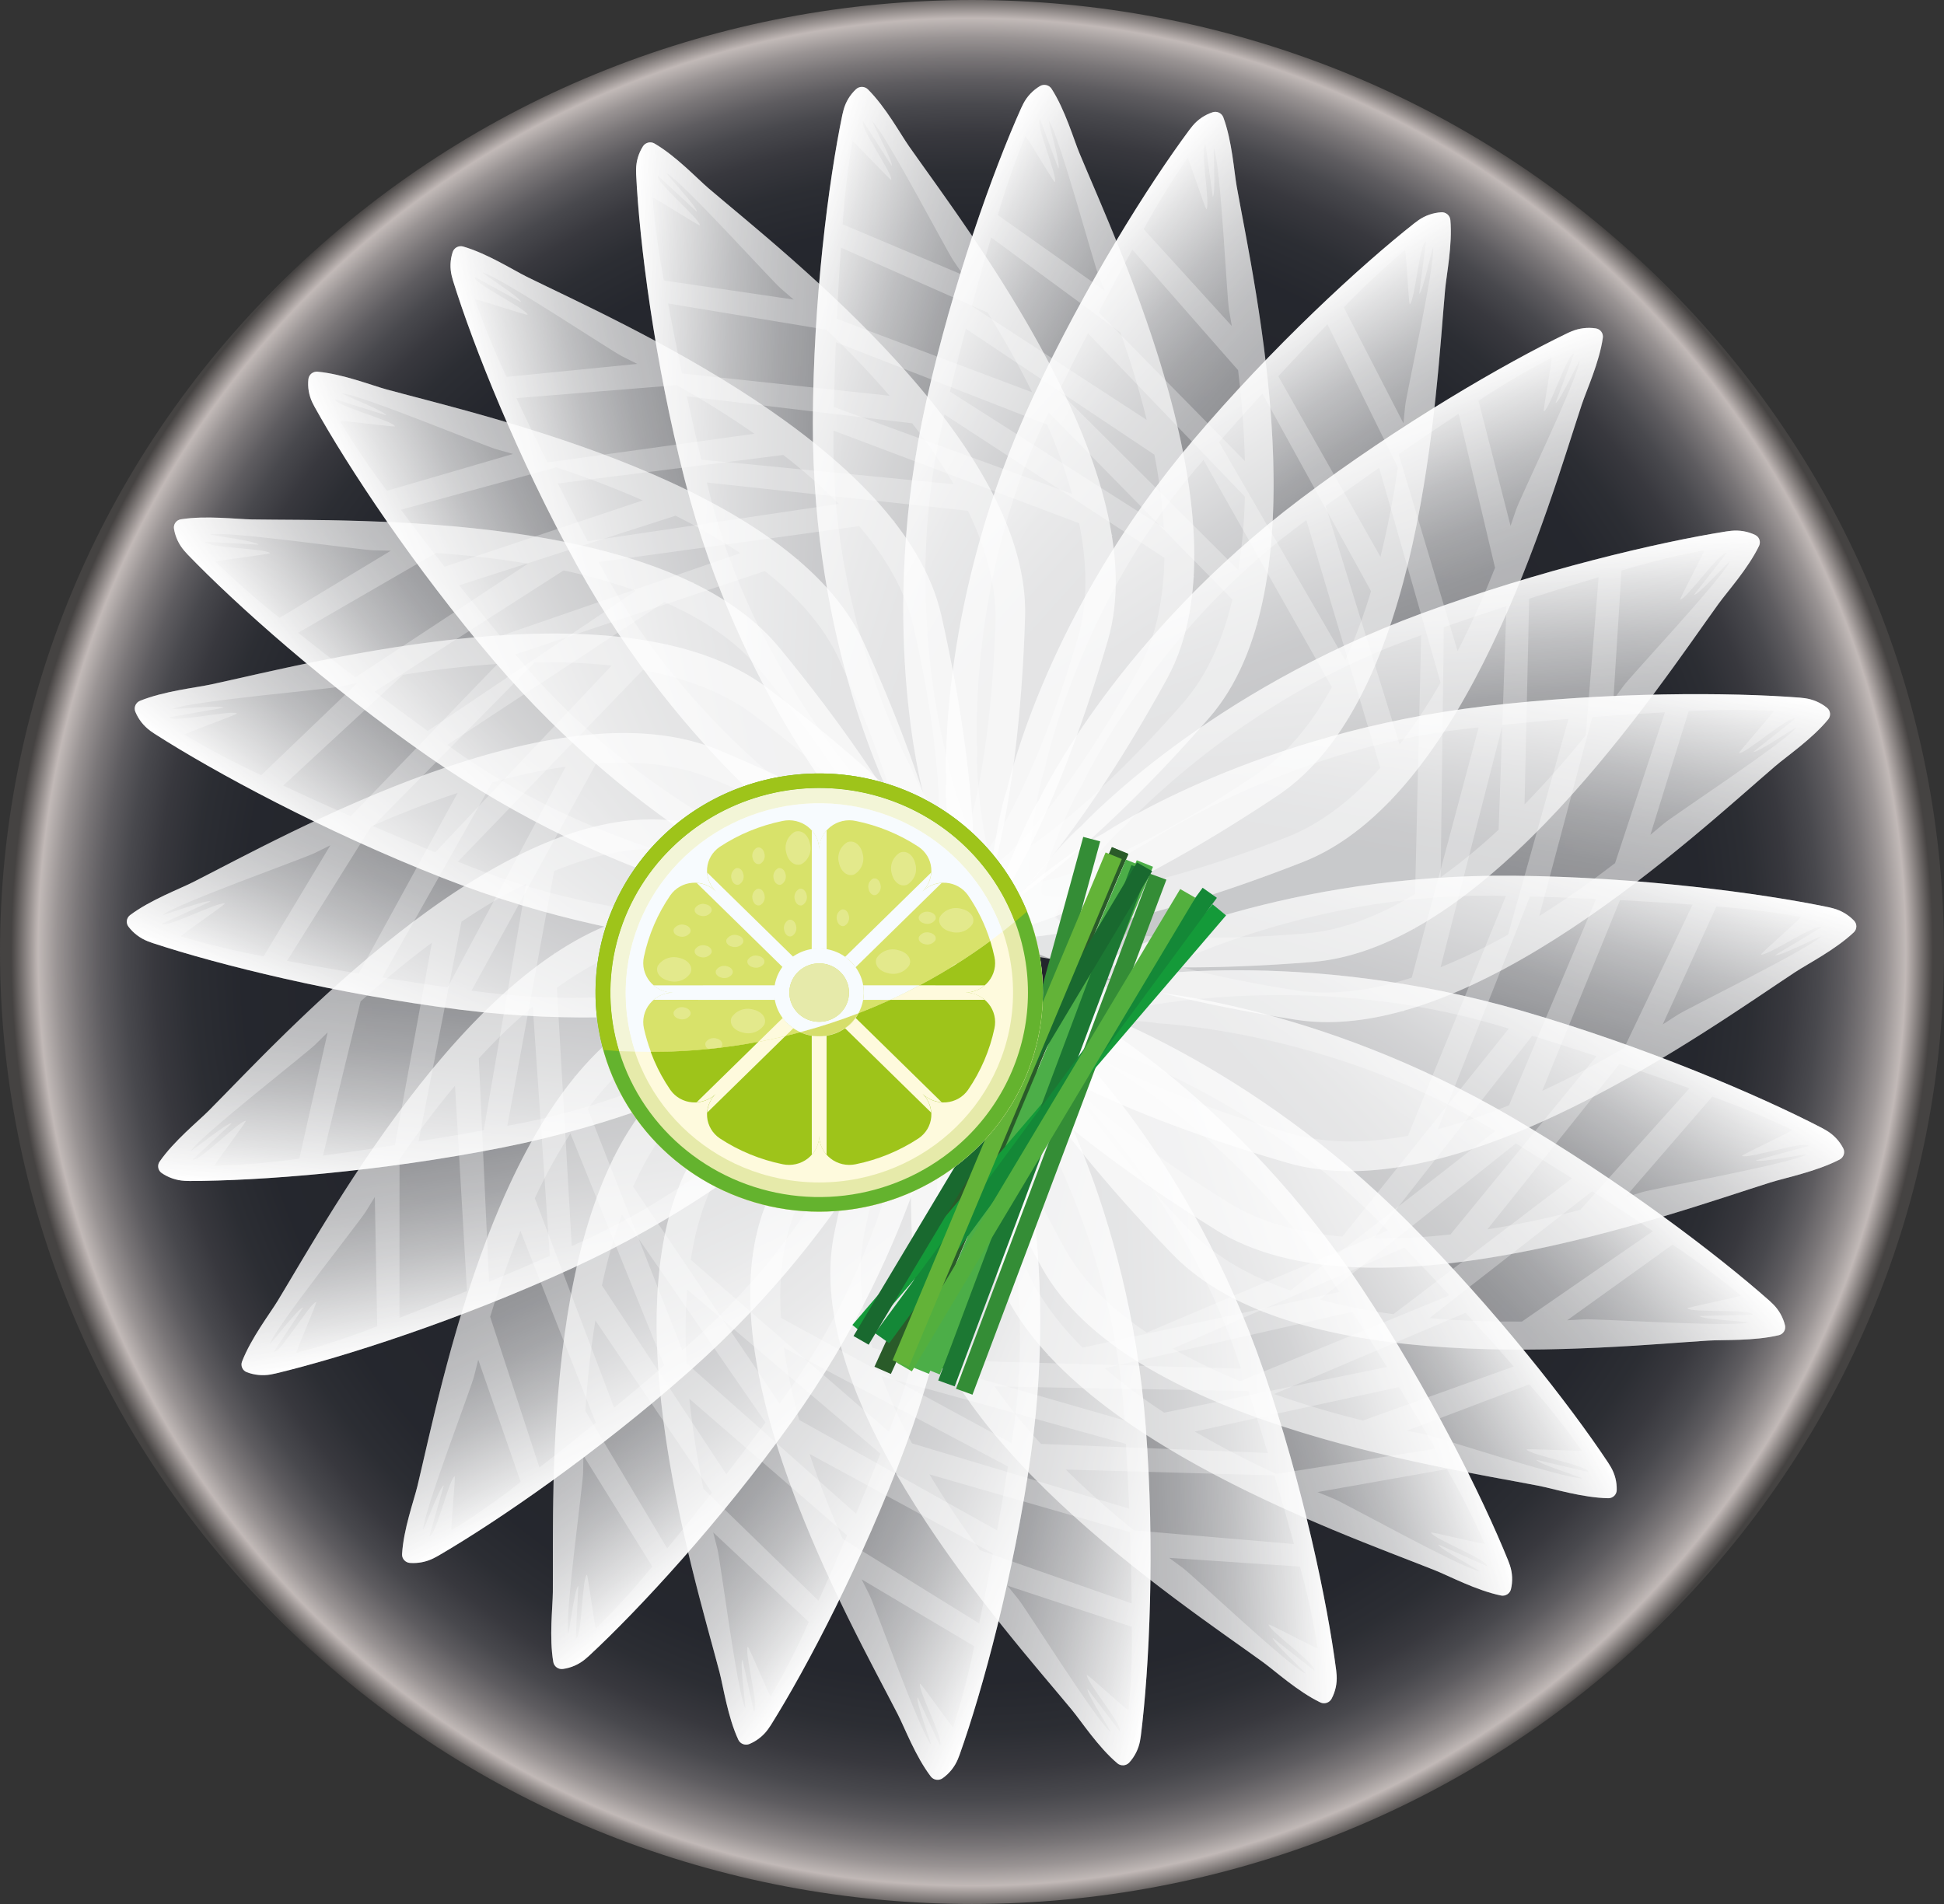 <svg width="98" height="96" viewBox="0 0 98 96" fill="none" xmlns="http://www.w3.org/2000/svg">
<rect x="0" y="0" width="98" height="96" fill="#333333" stroke="none"/>
<g clip-path="url(#clip0)">
<path d="M14.352 14.059L14.352 14.059C-4.784 32.804 -4.784 63.196 14.352 81.941L14.352 81.941C33.487 100.686 64.513 100.686 83.648 81.941L83.648 81.941C102.784 63.196 102.784 32.804 83.648 14.059L83.648 14.059C64.513 -4.686 33.487 -4.686 14.352 14.059Z" fill="url(#paint0_radial)"/>
<path d="M15.547 19.114C15.559 19.005 15.615 18.904 15.701 18.834C15.788 18.765 15.899 18.731 16.011 18.741C17.288 18.859 18.735 19.429 19.486 19.635C24.534 21.013 39.91 24.43 43.554 32.421C47.748 41.62 48.451 47.369 47.896 47.713C47.345 48.055 42.206 46.35 40.911 45.6C40.897 45.591 40.882 45.584 40.866 45.577C40.381 45.378 32.27 41.954 24.905 33.326C20.871 28.599 17.529 23.526 15.865 20.526C15.818 20.443 15.786 20.379 15.747 20.297C15.571 19.928 15.502 19.519 15.547 19.114L15.547 19.114Z" fill="url(#paint1_linear)"/>
<path d="M43.554 32.421C42.84 30.857 41.676 29.468 40.229 28.235L40.298 28.212L40.187 28.2C34.233 23.159 23.536 20.74 19.486 19.635C18.735 19.429 17.288 18.859 16.011 18.741C15.899 18.731 15.788 18.765 15.701 18.834C15.615 18.904 15.559 19.005 15.547 19.114C15.502 19.519 15.571 19.928 15.747 20.297C15.786 20.379 15.818 20.443 15.865 20.526C17.529 23.526 20.871 28.599 24.905 33.326C32.27 41.954 40.381 45.378 40.866 45.577C40.882 45.584 40.897 45.591 40.911 45.6C42.206 46.35 47.345 48.055 47.896 47.713C48.451 47.369 47.748 41.62 43.554 32.421ZM32.402 25.23L22.41 28.576C21.648 27.602 20.899 26.625 20.209 25.701L28.046 23.563C29.369 24.001 30.87 24.554 32.402 25.23V25.23ZM19.916 21.492C19.777 21.204 16.854 20.443 16.889 20.126L19.464 20.938C19.484 20.761 17.071 19.817 17.253 19.834C18.253 19.927 24.436 22.491 25.025 22.652C25.279 22.722 25.56 22.8 25.864 22.888L19.504 24.747C18.652 23.617 17.863 22.444 17.138 21.233C17.102 21.167 19.946 21.557 19.916 21.492ZM23.146 29.511L34.054 26.003C35.182 26.561 36.273 27.191 37.317 27.89L25.217 32.073C24.552 31.268 23.85 30.399 23.146 29.511ZM45.707 45.238C45.275 45.506 41.25 44.171 40.236 43.583C40.225 43.577 40.213 43.571 40.201 43.566C39.821 43.409 32.255 40.346 26.487 33.588C26.324 33.397 26.155 33.198 25.984 32.994L38.556 28.794C40.181 30.072 41.528 31.555 42.306 33.262C45.591 40.466 46.142 44.969 45.707 45.238V45.238Z" fill="white" fill-opacity="0.29"/>
<path d="M81.501 75.133C81.499 75.243 81.452 75.348 81.372 75.424C81.292 75.501 81.184 75.543 81.072 75.541C79.792 75.519 78.306 75.058 77.541 74.909C72.407 73.911 56.832 71.653 52.536 63.937C47.592 55.057 46.409 49.362 46.932 48.976C47.452 48.593 52.704 49.91 54.055 50.563C54.07 50.57 54.085 50.576 54.101 50.581C54.601 50.745 62.953 53.556 71.001 61.629C75.41 66.051 79.16 70.871 81.067 73.745C81.12 73.825 81.157 73.886 81.203 73.966C81.41 74.321 81.513 74.725 81.501 75.133L81.501 75.133Z" fill="url(#paint2_linear)"/>
<path d="M52.536 63.937C53.377 65.448 54.652 66.749 56.194 67.872L56.127 67.901L56.239 67.905C62.582 72.496 73.422 74.109 77.541 74.909C78.306 75.058 79.792 75.519 81.072 75.541C81.184 75.543 81.292 75.501 81.372 75.424C81.452 75.348 81.499 75.243 81.501 75.133C81.513 74.725 81.41 74.321 81.203 73.966C81.157 73.886 81.12 73.825 81.067 73.745C79.16 70.871 75.41 66.051 71.001 61.629C62.953 53.557 54.601 50.745 54.102 50.581C54.086 50.576 54.07 50.57 54.055 50.563C52.704 49.91 47.452 48.593 46.932 48.976C46.409 49.362 47.592 55.057 52.536 63.937ZM64.229 70.288L73.883 66.19C74.722 67.106 75.549 68.026 76.312 68.899L68.7 71.626C67.348 71.288 65.809 70.848 64.229 70.288V70.288ZM76.958 73.084C77.12 73.362 80.091 73.903 80.082 74.222L77.454 73.604C77.449 73.783 79.928 74.545 79.746 74.542C78.743 74.524 72.379 72.426 71.78 72.309C71.522 72.259 71.236 72.202 70.926 72.137L77.093 69.799C78.035 70.865 78.919 71.978 79.742 73.135C79.784 73.197 76.922 73.022 76.958 73.084ZM73.072 65.311L62.522 69.639C61.352 69.166 60.215 68.618 59.118 67.998L70.797 62.904C71.525 63.66 72.297 64.476 73.072 65.311ZM49.317 51.285C49.724 50.985 53.838 52.017 54.895 52.528C54.907 52.533 54.919 52.538 54.932 52.542C55.323 52.67 63.103 55.163 69.407 61.485C69.585 61.664 69.769 61.851 69.957 62.042L57.81 67.188C56.087 66.032 54.623 64.651 53.706 63.003C49.834 56.048 48.907 51.587 49.317 51.285V51.285Z" fill="white" fill-opacity="0.29"/>
<path d="M22.819 12.712C22.853 12.606 22.927 12.518 23.026 12.465C23.125 12.412 23.24 12.399 23.347 12.43C24.57 12.784 25.866 13.614 26.559 13.956C31.206 16.252 45.522 22.473 47.454 31.032C49.677 40.882 49.194 46.683 48.582 46.919C47.974 47.154 43.304 44.519 42.193 43.54C42.18 43.529 42.167 43.518 42.153 43.509C41.72 43.222 34.498 38.341 29.064 28.465C26.086 23.054 23.855 17.431 22.841 14.164C22.813 14.073 22.795 14.004 22.773 13.915C22.676 13.519 22.692 13.103 22.819 12.712L22.819 12.712Z" fill="url(#paint3_linear)"/>
<path d="M47.454 31.031C47.076 29.356 46.221 27.77 45.059 26.286L45.132 26.276L45.026 26.243C40.239 20.168 30.287 15.798 26.559 13.956C25.866 13.614 24.57 12.784 23.347 12.43C23.24 12.399 23.125 12.412 23.026 12.465C22.927 12.518 22.853 12.606 22.819 12.712C22.692 13.103 22.676 13.519 22.773 13.915C22.795 14.004 22.813 14.073 22.841 14.164C23.855 17.431 26.086 23.054 29.064 28.465C34.498 38.341 41.72 43.222 42.153 43.509C42.167 43.518 42.18 43.529 42.193 43.54C43.304 44.519 47.974 47.154 48.582 46.919C49.194 46.683 49.677 40.882 47.454 31.031ZM38.03 21.87L27.593 23.317C27.047 22.216 26.515 21.113 26.03 20.073L34.116 19.419C35.318 20.096 36.671 20.919 38.03 21.87V21.87ZM26.599 15.868C26.523 15.558 23.824 14.265 23.923 13.959L26.271 15.238C26.327 15.066 24.163 13.688 24.337 13.738C25.295 14.016 30.81 17.692 31.352 17.96C31.586 18.075 31.844 18.205 32.123 18.348L25.536 19.002C24.934 17.73 24.401 16.426 23.94 15.097C23.918 15.025 26.616 15.937 26.599 15.868ZM28.122 24.376L39.485 22.939C40.473 23.699 41.409 24.523 42.287 25.405L29.623 27.288C29.138 26.37 28.629 25.382 28.122 24.376ZM46.949 44.073C46.472 44.257 42.815 42.193 41.944 41.426C41.934 41.417 41.924 41.409 41.913 41.402C41.574 41.177 34.81 36.753 30.554 29.017C30.434 28.799 30.31 28.571 30.184 28.338L43.313 26.527C44.639 28.089 45.652 29.801 46.065 31.629C47.806 39.344 47.428 43.888 46.949 44.073V44.073Z" fill="white" fill-opacity="0.29"/>
<path d="M76.17 80.125C76.145 80.233 76.078 80.327 75.984 80.387C75.889 80.447 75.775 80.469 75.666 80.447C74.416 80.188 73.054 79.461 72.334 79.174C67.506 77.246 52.701 72.153 50.067 63.784C47.035 54.151 47.038 48.341 47.629 48.059C48.217 47.778 53.096 50.042 54.287 50.931C54.3 50.941 54.314 50.951 54.329 50.959C54.785 51.211 62.397 55.514 68.637 64.926C72.055 70.083 74.746 75.508 76.028 78.681C76.064 78.77 76.088 78.838 76.117 78.924C76.246 79.311 76.265 79.727 76.17 80.125L76.17 80.125Z" fill="url(#paint4_linear)"/>
<path d="M50.067 63.784C50.582 65.423 51.566 66.935 52.849 68.323L52.777 68.339L52.886 68.363C58.166 74.043 68.46 77.627 72.334 79.174C73.054 79.461 74.416 80.188 75.666 80.447C75.775 80.469 75.889 80.447 75.984 80.387C76.078 80.327 76.145 80.233 76.17 80.125C76.265 79.727 76.246 79.311 76.116 78.924C76.088 78.838 76.064 78.77 76.028 78.682C74.746 75.508 72.055 70.083 68.637 64.926C62.397 55.514 54.785 51.211 54.328 50.959C54.314 50.951 54.3 50.941 54.287 50.931C53.096 50.042 48.217 47.778 47.629 48.059C47.038 48.341 47.034 54.151 50.067 63.784ZM60.23 72.179L70.529 69.937C71.165 70.991 71.787 72.047 72.358 73.045L64.339 74.318C63.084 73.736 61.665 73.02 60.23 72.179V72.179ZM72.136 77.275C72.237 77.577 75.039 78.657 74.965 78.969L72.515 77.876C72.474 78.051 74.748 79.257 74.57 79.22C73.591 79.018 67.782 75.782 67.219 75.558C66.976 75.461 66.707 75.351 66.417 75.231L72.939 74.074C73.645 75.294 74.284 76.55 74.854 77.838C74.882 77.907 72.113 77.207 72.136 77.275ZM69.914 68.924L58.689 71.226C57.64 70.546 56.638 69.798 55.689 68.987L68.175 66.141C68.736 67.017 69.325 67.961 69.914 68.924ZM49.495 50.766C49.955 50.546 53.777 52.319 54.709 53.016C54.72 53.024 54.731 53.031 54.742 53.038C55.099 53.235 62.216 57.119 67.103 64.491C67.241 64.7 67.384 64.917 67.529 65.139L54.572 67.949C53.119 66.496 51.967 64.87 51.404 63.083C49.029 55.538 49.032 50.987 49.495 50.766V50.766Z" fill="white" fill-opacity="0.29"/>
<path d="M43.151 4.5C43.232 4.424 43.34 4.381 43.452 4.382C43.564 4.383 43.672 4.427 43.751 4.505C44.65 5.398 45.383 6.744 45.823 7.373C48.781 11.601 58.304 23.879 55.843 32.304C53.01 42.001 49.772 46.857 49.121 46.772C48.474 46.689 45.661 42.153 45.163 40.764C45.158 40.748 45.151 40.733 45.143 40.719C44.903 40.261 40.944 32.539 40.977 21.289C40.994 15.126 41.769 9.132 42.465 5.784C42.485 5.691 42.503 5.622 42.527 5.534C42.634 5.14 42.85 4.782 43.151 4.5L43.151 4.5Z" fill="url(#paint5_linear)"/>
<path d="M55.843 32.304C56.325 30.654 56.346 28.857 56.048 27.002L56.116 27.027L56.039 26.948C54.794 19.339 48.196 10.765 45.823 7.373C45.383 6.744 44.65 5.398 43.751 4.505C43.672 4.427 43.564 4.383 43.452 4.382C43.34 4.381 43.232 4.424 43.151 4.5C42.85 4.782 42.634 5.14 42.527 5.534C42.503 5.622 42.485 5.691 42.465 5.784C41.769 9.132 40.994 15.126 40.977 21.289C40.944 32.539 44.903 40.261 45.143 40.719C45.151 40.733 45.158 40.748 45.163 40.764C45.661 42.153 48.474 46.689 49.121 46.773C49.772 46.857 53.01 42.001 55.843 32.304ZM52.032 19.779L42.187 16.075C42.243 14.849 42.312 13.629 42.391 12.485L49.793 15.765C50.518 16.931 51.304 18.298 52.032 19.779V19.779ZM44.931 9.069C45.015 8.761 43.277 6.341 43.513 6.12L44.95 8.361C45.082 8.237 43.855 5.996 43.983 6.124C44.687 6.823 47.735 12.675 48.08 13.168C48.228 13.381 48.392 13.618 48.567 13.876L42.479 11.31C42.569 9.908 42.735 8.511 42.976 7.126C42.991 7.053 44.913 9.138 44.931 9.069ZM42.136 17.255L52.789 21.41C53.286 22.547 53.706 23.716 54.046 24.908L42.038 20.523C42.058 19.487 42.092 18.379 42.136 17.255ZM49.071 43.498C48.565 43.432 46.361 39.88 45.971 38.792C45.967 38.78 45.962 38.768 45.956 38.756C45.768 38.398 41.989 31.295 42.015 22.484C42.015 22.235 42.017 21.976 42.02 21.712L54.401 26.381C54.805 28.382 54.861 30.366 54.336 32.166C52.117 39.76 49.581 43.564 49.071 43.498V43.498Z" fill="white" fill-opacity="0.29"/>
<path d="M56.929 88.866C56.854 88.948 56.75 88.999 56.638 89.007C56.526 89.015 56.416 88.98 56.33 88.909C55.362 88.09 54.525 86.807 54.036 86.214C50.751 82.235 40.28 70.753 42.063 62.158C44.115 52.266 46.957 47.167 47.612 47.2C48.264 47.232 51.429 51.529 52.036 52.874C52.043 52.889 52.05 52.904 52.059 52.918C52.335 53.356 56.896 60.738 57.76 71.956C58.233 78.101 57.938 84.138 57.51 87.531C57.498 87.626 57.486 87.696 57.469 87.786C57.393 88.187 57.206 88.561 56.929 88.866L56.929 88.866Z" fill="url(#paint6_linear)"/>
<path d="M42.063 62.159C41.714 63.841 41.836 65.635 42.281 67.461L42.21 67.44L42.294 67.513C44.141 74.999 51.4 83.022 54.036 86.214C54.525 86.807 55.362 88.09 56.33 88.909C56.416 88.98 56.526 89.015 56.638 89.007C56.75 88.999 56.854 88.948 56.929 88.866C57.206 88.561 57.393 88.187 57.469 87.786C57.486 87.696 57.498 87.626 57.51 87.531C57.938 84.138 58.233 78.101 57.76 71.956C56.896 60.738 52.335 53.356 52.059 52.918C52.05 52.904 52.043 52.889 52.036 52.874C51.429 51.529 48.264 47.232 47.612 47.2C46.957 47.167 44.115 52.266 42.063 62.159ZM46.858 74.341L56.969 77.25C57.01 78.477 57.038 79.699 57.05 80.845L49.41 78.165C48.595 77.06 47.703 75.759 46.858 74.341V74.341ZM54.79 84.453C54.731 84.766 56.656 87.041 56.439 87.28L54.828 85.16C54.706 85.295 56.108 87.43 55.97 87.314C55.212 86.672 51.708 81.081 51.325 80.617C51.16 80.417 50.978 80.193 50.783 79.95L57.057 82.023C57.079 83.428 57.024 84.834 56.894 86.234C56.885 86.308 54.803 84.383 54.79 84.453ZM56.925 76.07L45.975 72.775C45.389 71.681 44.877 70.55 44.443 69.388L56.763 72.804C56.825 73.838 56.88 74.946 56.925 76.07ZM47.922 50.46C48.433 50.485 50.912 53.851 51.387 54.905C51.393 54.917 51.399 54.928 51.406 54.939C51.622 55.282 55.954 62.062 56.63 70.847C56.649 71.096 56.668 71.354 56.686 71.618L43.971 67.948C43.41 65.985 43.196 64.012 43.576 62.176C45.183 54.428 47.409 50.435 47.922 50.46V50.46Z" fill="white" fill-opacity="0.29"/>
<path d="M32.411 7.38C32.47 7.286 32.564 7.218 32.673 7.191C32.782 7.163 32.897 7.179 32.993 7.235C34.088 7.875 35.135 8.994 35.719 9.494C39.644 12.848 51.945 22.355 51.675 31.128C51.364 41.227 49.446 46.739 48.795 46.82C48.147 46.901 44.286 43.212 43.455 41.992C43.446 41.978 43.436 41.965 43.425 41.953C43.077 41.569 37.307 35.083 34.516 24.181C32.987 18.209 32.234 12.211 32.069 8.795C32.065 8.7 32.065 8.628 32.066 8.537C32.071 8.129 32.19 7.729 32.411 7.38L32.411 7.38Z" fill="url(#paint7_linear)"/>
<path d="M51.675 31.128C51.728 29.411 51.297 27.665 50.544 25.943L50.617 25.951L50.522 25.893C47.408 18.837 38.868 12.185 35.719 9.494C35.135 8.994 34.088 7.875 32.993 7.235C32.897 7.179 32.782 7.163 32.673 7.191C32.564 7.218 32.47 7.286 32.411 7.38C32.19 7.729 32.071 8.129 32.066 8.537C32.065 8.628 32.065 8.7 32.069 8.795C32.234 12.211 32.988 18.209 34.516 24.181C37.307 35.083 43.077 41.569 43.425 41.953C43.436 41.965 43.446 41.978 43.455 41.992C44.286 43.212 48.148 46.901 48.795 46.82C49.446 46.739 51.364 41.227 51.675 31.128ZM44.844 19.954L34.38 18.829C34.127 17.628 33.888 16.429 33.678 15.302L41.669 16.627C42.663 17.575 43.767 18.702 44.844 19.954V19.954ZM35.281 11.359C35.285 11.04 32.995 9.131 33.168 8.858L35.121 10.668C35.218 10.515 33.468 8.653 33.624 8.744C34.481 9.246 38.9 14.149 39.358 14.541C39.555 14.71 39.773 14.898 40.008 15.104L33.468 14.143C33.204 12.762 33.014 11.368 32.9 9.966C32.897 9.892 35.28 11.431 35.281 11.359ZM34.627 19.985L45.985 21.344C46.752 22.321 47.452 23.347 48.08 24.416L35.352 23.174C35.112 22.166 34.866 21.084 34.627 19.985ZM47.925 43.662C47.418 43.725 44.394 40.836 43.743 39.88C43.736 39.87 43.728 39.859 43.719 39.85C43.447 39.549 38.007 33.617 35.821 25.078C35.76 24.837 35.696 24.586 35.633 24.329L48.794 25.753C49.686 27.591 50.239 29.498 50.181 31.372C49.938 39.281 48.435 43.598 47.925 43.662V43.662Z" fill="white" fill-opacity="0.29"/>
<path d="M67.13 85.647C67.079 85.745 66.99 85.82 66.884 85.856C66.778 85.892 66.662 85.885 66.562 85.838C65.418 85.286 64.285 84.253 63.662 83.801C59.481 80.769 46.453 72.265 46.019 63.499C45.52 53.41 46.99 47.764 47.633 47.632C48.272 47.5 52.418 50.871 53.344 52.022C53.354 52.035 53.365 52.047 53.377 52.058C53.755 52.413 60.028 58.422 63.684 69.067C65.687 74.899 66.919 80.817 67.358 84.21C67.37 84.304 67.376 84.375 67.382 84.466C67.409 84.873 67.323 85.282 67.13 85.647L67.13 85.647Z" fill="url(#paint8_linear)"/>
<path d="M46.019 63.499C46.104 65.215 46.673 66.921 47.563 68.578L47.49 68.576L47.589 68.626C51.259 75.413 60.307 81.368 63.662 83.801C64.285 84.253 65.418 85.286 66.562 85.838C66.662 85.885 66.778 85.892 66.884 85.856C66.99 85.82 67.079 85.745 67.13 85.647C67.323 85.282 67.409 84.873 67.382 84.466C67.376 84.375 67.37 84.304 67.358 84.21C66.919 80.817 65.687 74.899 63.684 69.067C60.028 58.422 53.755 52.413 53.377 52.058C53.365 52.047 53.354 52.035 53.344 52.022C52.418 50.871 48.272 47.5 47.633 47.632C46.99 47.764 45.52 53.41 46.019 63.499ZM53.726 74.097L64.249 74.391C64.597 75.568 64.932 76.744 65.232 77.851L57.159 77.163C56.092 76.296 54.9 75.26 53.726 74.097V74.097ZM63.95 81.908C63.971 82.226 66.408 83.948 66.257 84.233L64.165 82.584C64.08 82.744 65.975 84.462 65.812 84.383C64.916 83.951 60.118 79.412 59.63 79.059C59.419 78.906 59.187 78.735 58.937 78.549L65.534 78.99C65.909 80.345 66.209 81.719 66.435 83.108C66.445 83.182 63.945 81.837 63.95 81.908ZM63.91 73.259L52.477 72.802C51.634 71.889 50.854 70.921 50.141 69.905L62.932 70.137C63.252 71.123 63.584 72.182 63.91 73.259ZM48.753 50.711C49.254 50.608 52.501 53.248 53.226 54.149C53.234 54.16 53.243 54.169 53.252 54.178C53.548 54.456 59.448 59.939 62.311 68.276C62.392 68.512 62.475 68.757 62.559 69.008L49.323 68.629C48.286 66.868 47.582 65.011 47.489 63.139C47.098 55.236 48.25 50.815 48.753 50.711V50.711Z" fill="white" fill-opacity="0.29"/>
<path d="M8.771 26.662C8.753 26.552 8.779 26.441 8.844 26.352C8.908 26.262 9.006 26.202 9.116 26.184C10.376 25.982 11.919 26.177 12.697 26.19C17.918 26.276 33.614 25.778 39.273 32.639C45.786 40.537 48.013 45.949 47.573 46.421C47.135 46.89 41.737 46.509 40.291 46.102C40.275 46.097 40.258 46.094 40.242 46.092C39.721 46.018 31.004 44.705 21.599 38.149C16.447 34.557 11.866 30.457 9.457 27.956C9.39 27.886 9.342 27.831 9.283 27.761C9.014 27.447 8.837 27.066 8.771 26.662L8.771 26.662Z" fill="url(#paint9_linear)"/>
<path d="M39.273 32.639C38.165 31.296 36.671 30.236 34.948 29.397L35.009 29.357L34.898 29.373C27.817 25.953 16.886 26.259 12.697 26.19C11.919 26.177 10.376 25.982 9.116 26.184C9.006 26.202 8.908 26.262 8.844 26.352C8.779 26.441 8.753 26.552 8.771 26.662C8.837 27.066 9.014 27.447 9.283 27.761C9.342 27.831 9.39 27.886 9.457 27.956C11.866 30.457 16.447 34.557 21.599 38.149C31.004 44.705 39.721 46.018 40.242 46.092C40.258 46.094 40.275 46.097 40.291 46.102C41.737 46.509 47.135 46.89 47.573 46.421C48.013 45.949 45.786 40.537 39.273 32.639ZM26.616 28.42L17.919 34.153C16.924 33.396 15.941 32.633 15.028 31.905L21.982 27.882C23.37 27.979 24.962 28.143 26.616 28.42V28.42ZM13.61 27.888C13.4 27.642 10.385 27.629 10.334 27.312L13.027 27.462C12.998 27.284 10.425 26.966 10.604 26.938C11.591 26.78 18.224 27.737 18.833 27.747C19.095 27.751 19.387 27.758 19.703 27.767L14.094 31.153C12.97 30.267 11.895 29.323 10.871 28.326C10.819 28.271 13.657 27.943 13.61 27.888ZM18.878 34.878L28.412 28.761C29.648 29.023 30.865 29.365 32.057 29.785L21.561 36.854C20.704 36.236 19.795 35.566 18.878 34.878ZM44.801 44.56C44.459 44.928 40.231 44.629 39.098 44.31C39.085 44.306 39.072 44.304 39.059 44.302C38.652 44.244 30.556 43.146 23.189 38.011C22.981 37.866 22.765 37.714 22.546 37.558L33.492 30.355C35.398 31.194 37.092 32.301 38.301 33.766C43.402 39.951 45.146 44.19 44.801 44.56V44.56Z" fill="white" fill-opacity="0.29"/>
<path d="M89.983 66.816C90.01 66.924 89.993 67.037 89.936 67.131C89.879 67.225 89.786 67.293 89.678 67.32C88.439 67.619 86.886 67.546 86.11 67.594C80.901 67.918 65.303 69.643 59.111 63.243C51.983 55.877 49.326 50.654 49.726 50.149C50.124 49.647 55.533 49.604 57.007 49.897C57.024 49.9 57.04 49.902 57.057 49.903C57.581 49.936 66.373 50.562 76.273 56.364C81.697 59.543 86.593 63.273 89.195 65.579C89.267 65.643 89.319 65.694 89.385 65.759C89.678 66.052 89.885 66.418 89.983 66.816L89.983 66.816Z" fill="url(#paint10_linear)"/>
<path d="M59.111 63.243C60.323 64.496 61.897 65.437 63.681 66.138L63.624 66.183L63.733 66.159C71.064 69.014 81.931 67.854 86.11 67.594C86.886 67.546 88.439 67.619 89.678 67.32C89.786 67.293 89.879 67.225 89.936 67.131C89.993 67.037 90.01 66.924 89.983 66.816C89.885 66.418 89.678 66.052 89.385 65.759C89.319 65.694 89.267 65.643 89.195 65.579C86.593 63.273 81.697 59.543 76.273 56.364C66.373 50.562 57.581 49.936 57.057 49.903C57.04 49.902 57.024 49.9 57.007 49.897C55.533 49.604 50.124 49.647 49.726 50.149C49.326 50.654 51.983 55.877 59.111 63.243ZM72.061 66.46L80.263 60.062C81.316 60.738 82.357 61.423 83.325 62.077L76.723 66.634C75.331 66.646 73.732 66.606 72.061 66.46V66.46ZM85.062 65.972C85.292 66.201 88.297 65.978 88.373 66.29L85.678 66.351C85.721 66.526 88.311 66.641 88.135 66.684C87.165 66.919 80.478 66.484 79.871 66.522C79.609 66.538 79.317 66.555 79.002 66.57L84.317 62.754C85.508 63.549 86.656 64.406 87.756 65.321C87.813 65.371 85.011 65.921 85.062 65.972ZM79.249 59.413L70.245 66.261C68.993 66.096 67.752 65.85 66.531 65.525L76.416 57.653C77.319 58.202 78.28 58.799 79.249 59.413ZM52.638 51.788C52.95 51.395 57.186 51.361 58.34 51.59C58.353 51.593 58.366 51.595 58.38 51.596C58.79 51.621 66.945 52.082 74.7 56.626C74.919 56.755 75.146 56.889 75.378 57.027L65.055 65.069C63.088 64.381 61.31 63.41 59.988 62.044C54.405 56.275 52.324 52.184 52.638 51.788V51.788Z" fill="white" fill-opacity="0.29"/>
<path d="M61.128 5.661C61.233 5.625 61.349 5.632 61.451 5.68C61.552 5.728 61.631 5.813 61.67 5.917C62.11 7.105 62.209 8.632 62.343 9.389C63.248 14.464 66.72 29.599 60.946 36.206C54.298 43.812 49.319 46.857 48.764 46.508C48.213 46.16 47.57 40.865 47.702 39.397C47.703 39.38 47.704 39.364 47.703 39.347C47.678 38.831 47.335 30.165 52.095 19.976C54.703 14.393 57.926 9.282 59.966 6.538C60.023 6.461 60.068 6.406 60.127 6.336C60.39 6.024 60.736 5.79 61.128 5.661L61.128 5.661Z" fill="url(#paint11_linear)"/>
<path d="M60.946 36.206C62.076 34.913 62.851 33.291 63.361 31.484L63.413 31.536L63.376 31.431C65.447 24.008 63.069 13.461 62.343 9.389C62.209 8.632 62.11 7.105 61.67 5.917C61.631 5.813 61.552 5.728 61.451 5.68C61.349 5.632 61.233 5.625 61.128 5.661C60.736 5.79 60.39 6.024 60.127 6.336C60.068 6.406 60.023 6.461 59.966 6.538C57.926 9.282 54.703 14.393 52.095 19.976C47.335 30.165 47.678 38.831 47.703 39.347C47.704 39.364 47.703 39.38 47.702 39.397C47.57 40.865 48.213 46.16 48.764 46.508C49.319 46.857 54.298 43.812 60.946 36.206ZM62.757 23.247L55.386 15.754C55.952 14.666 56.528 13.588 57.081 12.584L62.415 18.666C62.581 20.028 62.719 21.598 62.757 23.247V23.247ZM60.821 10.552C61.027 10.308 60.468 7.383 60.775 7.282L61.136 9.917C61.308 9.86 61.137 7.313 61.2 7.482C61.544 8.413 61.847 14.999 61.953 15.592C61.998 15.847 62.047 16.131 62.097 16.438L57.654 11.555C58.326 10.321 59.064 9.124 59.865 7.969C59.91 7.909 60.775 10.607 60.821 10.552ZM54.844 16.803L62.757 25.044C62.73 26.284 62.619 27.52 62.426 28.744L53.38 19.726C53.834 18.795 54.331 17.804 54.844 16.803ZM50.096 43.517C49.664 43.245 49.161 39.098 49.264 37.947C49.265 37.934 49.266 37.921 49.265 37.908C49.245 37.504 48.806 29.476 52.534 21.495C52.64 21.269 52.75 21.035 52.864 20.797L62.129 30.229C61.653 32.214 60.87 34.038 59.637 35.449C54.431 41.406 50.531 43.791 50.096 43.517V43.517Z" fill="white" fill-opacity="0.29"/>
<path d="M37.781 87.932C37.679 87.976 37.562 87.978 37.458 87.938C37.353 87.899 37.267 87.82 37.22 87.72C36.686 86.571 36.466 85.055 36.272 84.312C34.965 79.323 30.294 64.511 35.523 57.465C41.542 49.354 46.263 45.924 46.843 46.228C47.421 46.531 48.485 51.758 48.471 53.233C48.47 53.25 48.471 53.266 48.473 53.283C48.54 53.795 49.574 62.408 45.642 72.944C43.488 78.717 40.683 84.068 38.869 86.966C38.818 87.046 38.778 87.105 38.725 87.179C38.488 87.511 38.161 87.772 37.781 87.932L37.781 87.932Z" fill="url(#paint12_linear)"/>
<path d="M35.523 57.465C34.5 58.844 33.857 60.522 33.492 62.365L33.437 62.317L33.482 62.418C32.011 69.984 35.223 80.309 36.272 84.312C36.466 85.055 36.687 86.571 37.22 87.72C37.267 87.82 37.353 87.899 37.458 87.938C37.562 87.978 37.679 87.976 37.781 87.932C38.161 87.772 38.488 87.511 38.725 87.179C38.778 87.105 38.818 87.046 38.869 86.966C40.683 84.068 43.488 78.717 45.642 72.944C49.574 62.408 48.54 53.795 48.473 53.283C48.471 53.266 48.47 53.25 48.471 53.233C48.485 51.758 47.421 46.531 46.843 46.228C46.263 45.924 41.542 49.354 35.523 57.465ZM34.752 70.528L42.699 77.414C42.221 78.544 41.733 79.664 41.262 80.709L35.46 75.068C35.185 73.723 34.922 72.169 34.752 70.528V70.528ZM37.696 83.031C37.511 83.291 38.301 86.162 38.004 86.288L37.433 83.689C37.266 83.76 37.64 86.285 37.564 86.122C37.146 85.221 36.318 78.679 36.166 78.097C36.1 77.846 36.029 77.567 35.954 77.264L40.773 81.78C40.202 83.064 39.562 84.316 38.855 85.531C38.816 85.594 37.737 82.973 37.696 83.031ZM43.156 76.325L34.609 68.737C34.537 67.498 34.549 66.257 34.643 65.021L44.381 73.294C44.003 74.259 43.587 75.286 43.156 76.325ZM45.755 49.316C46.207 49.553 47.04 53.647 47.029 54.802C47.029 54.815 47.03 54.828 47.031 54.841C47.083 55.243 48.162 63.212 45.083 71.464C44.996 71.698 44.904 71.94 44.81 72.187L34.821 63.518C35.137 61.501 35.772 59.621 36.889 58.116C41.602 51.764 45.3 49.077 45.755 49.316V49.316Z" fill="white" fill-opacity="0.29"/>
<path d="M72.658 10.703C72.77 10.696 72.88 10.733 72.966 10.805C73.051 10.877 73.105 10.979 73.115 11.088C73.227 12.346 72.919 13.844 72.85 14.608C72.384 19.733 71.746 35.21 64.416 40.108C55.98 45.745 50.36 47.41 49.916 46.931C49.474 46.455 50.25 41.186 50.766 39.804C50.772 39.788 50.776 39.772 50.78 39.756C50.892 39.252 52.849 30.81 60.143 22.2C64.139 17.483 68.606 13.378 71.304 11.252C71.379 11.193 71.437 11.151 71.512 11.099C71.849 10.865 72.246 10.728 72.658 10.703L72.658 10.703Z" fill="url(#paint13_linear)"/>
<path d="M64.417 40.108C65.852 39.149 67.029 37.783 68 36.171L68.036 36.234L68.028 36.124C71.991 29.495 72.476 18.72 72.85 14.608C72.919 13.844 73.227 12.346 73.115 11.088C73.105 10.979 73.051 10.877 72.966 10.805C72.88 10.732 72.77 10.696 72.659 10.703C72.246 10.728 71.849 10.865 71.512 11.099C71.437 11.151 71.379 11.193 71.304 11.252C68.606 13.378 64.139 17.483 60.143 22.2C52.849 30.81 50.892 39.252 50.78 39.756C50.777 39.772 50.772 39.788 50.766 39.804C50.25 41.186 49.474 46.455 49.916 46.931C50.36 47.41 55.98 45.745 64.417 40.108ZM69.591 28.075L64.44 18.969C65.275 18.065 66.117 17.173 66.916 16.346L70.469 23.571C70.27 24.927 69.989 26.476 69.591 28.075V28.075ZM71.07 15.341C71.334 15.158 71.566 12.196 71.889 12.176L71.542 14.809C71.724 14.798 72.231 12.299 72.247 12.478C72.335 13.463 70.888 19.891 70.834 20.489C70.811 20.747 70.783 21.033 70.75 21.342L67.743 15.5C68.718 14.482 69.748 13.516 70.828 12.606C70.887 12.56 71.012 15.382 71.07 15.341ZM63.639 19.842L69.116 29.808C68.762 30.996 68.329 32.16 67.819 33.291L61.451 22.288C62.136 21.506 62.878 20.677 63.639 19.842ZM51.994 44.387C51.648 44.015 52.256 39.888 52.66 38.805C52.664 38.793 52.668 38.78 52.671 38.768C52.758 38.373 54.453 30.52 60.166 23.777C60.328 23.586 60.497 23.389 60.67 23.188L67.14 34.647C66.155 36.439 64.916 37.997 63.351 39.043C56.743 43.458 52.342 44.762 51.994 44.387V44.387Z" fill="white" fill-opacity="0.29"/>
<path d="M28.379 84.15C28.269 84.166 28.156 84.138 28.065 84.073C27.974 84.008 27.912 83.91 27.893 83.801C27.678 82.555 27.863 81.036 27.87 80.269C27.915 75.12 27.284 59.627 34.182 54.172C42.123 47.894 47.583 45.797 48.064 46.24C48.543 46.68 48.201 51.998 47.801 53.417C47.796 53.433 47.793 53.45 47.79 53.466C47.72 53.978 46.462 62.553 39.902 71.709C36.308 76.725 32.196 81.168 29.684 83.497C29.614 83.562 29.559 83.609 29.488 83.666C29.172 83.926 28.788 84.093 28.379 84.15L28.379 84.15Z" fill="url(#paint14_linear)"/>
<path d="M34.182 54.172C32.832 55.24 31.771 56.694 30.936 58.378L30.895 58.318L30.912 58.427C27.508 65.349 27.906 76.138 27.87 80.269C27.863 81.036 27.678 82.555 27.893 83.801C27.912 83.91 27.974 84.008 28.065 84.073C28.156 84.138 28.269 84.166 28.379 84.15C28.788 84.093 29.172 83.926 29.488 83.666C29.559 83.609 29.614 83.562 29.684 83.497C32.196 81.168 36.308 76.725 39.902 71.709C46.462 62.553 47.72 53.978 47.79 53.466C47.793 53.45 47.796 53.433 47.801 53.417C48.201 51.998 48.543 46.68 48.064 46.24C47.583 45.797 42.123 47.894 34.182 54.172ZM30.014 66.579L35.888 75.265C35.13 76.233 34.365 77.188 33.636 78.075L29.508 71.141C29.595 69.773 29.748 68.206 30.014 66.579V66.579ZM29.582 79.399C29.334 79.602 29.345 82.576 29.025 82.621L29.155 79.967C28.975 79.992 28.674 82.525 28.644 82.347C28.476 81.371 29.391 74.846 29.396 74.245C29.398 73.986 29.403 73.698 29.41 73.387L32.882 78.983C31.994 80.075 31.048 81.118 30.047 82.109C29.992 82.16 29.637 79.354 29.582 79.399ZM36.614 74.332L30.345 64.814C30.6 63.6 30.936 62.405 31.351 61.237L38.592 71.723C37.974 72.556 37.303 73.441 36.614 74.332ZM46.203 48.939C46.578 49.284 46.31 53.449 45.997 54.561C45.993 54.573 45.99 54.586 45.989 54.599C45.934 55 44.888 62.966 39.75 70.137C39.605 70.34 39.453 70.55 39.297 70.764L31.917 59.832C32.751 57.968 33.857 56.317 35.331 55.152C41.55 50.234 45.826 48.592 46.203 48.939V48.939Z" fill="white" fill-opacity="0.29"/>
<path d="M88.479 26.971C88.579 27.019 88.656 27.103 88.693 27.207C88.73 27.31 88.724 27.425 88.676 27.525C88.124 28.669 87.084 29.82 86.63 30.449C83.581 34.669 75.04 47.783 66.158 48.504C55.935 49.333 50.205 48.073 50.067 47.444C49.929 46.819 53.322 42.623 54.482 41.672C54.495 41.662 54.508 41.65 54.519 41.638C54.876 41.255 60.93 34.875 71.696 30.919C77.595 28.751 83.586 27.34 87.021 26.795C87.117 26.78 87.189 26.772 87.281 26.763C87.694 26.722 88.108 26.794 88.479 26.971L88.479 26.971Z" fill="url(#paint15_linear)"/>
<path d="M66.158 48.504C67.897 48.363 69.623 47.745 71.297 46.814L71.295 46.886L71.345 46.787C78.202 42.945 84.184 33.835 86.63 30.449C87.084 29.82 88.124 28.669 88.676 27.525C88.724 27.425 88.73 27.31 88.693 27.207C88.656 27.103 88.579 27.019 88.479 26.971C88.108 26.794 87.694 26.722 87.281 26.763C87.189 26.772 87.117 26.78 87.021 26.796C83.586 27.34 77.595 28.752 71.696 30.919C60.93 34.875 54.876 41.255 54.519 41.638C54.508 41.65 54.495 41.662 54.482 41.672C53.322 42.623 49.929 46.819 50.067 47.444C50.205 48.073 55.935 49.333 66.158 48.504ZM76.854 40.559L77.088 30.185C78.279 29.803 79.469 29.434 80.589 29.101L79.94 37.076C79.068 38.156 78.025 39.364 76.854 40.559V40.559ZM84.709 30.229C85.031 30.197 86.762 27.74 87.052 27.878L85.392 29.995C85.555 30.072 87.285 28.149 87.206 28.312C86.774 29.209 82.203 34.087 81.847 34.579C81.694 34.791 81.522 35.026 81.334 35.278L81.742 28.765C83.113 28.352 84.504 28.01 85.91 27.741C85.985 27.729 84.637 30.236 84.709 30.229ZM75.944 30.556L75.548 41.833C74.628 42.694 73.651 43.494 72.626 44.23L72.785 31.624C73.783 31.276 74.854 30.914 75.944 30.556ZM53.181 46.238C53.073 45.748 55.73 42.462 56.639 41.717C56.649 41.709 56.659 41.7 56.668 41.691C56.948 41.39 62.47 35.396 70.903 32.298C71.141 32.21 71.389 32.12 71.643 32.029L71.337 45.078C69.559 46.159 67.681 46.914 65.784 47.068C57.777 47.717 53.289 46.73 53.181 46.238V46.238Z" fill="white" fill-opacity="0.29"/>
<path d="M12.442 69.187C12.338 69.148 12.255 69.07 12.21 68.969C12.165 68.869 12.161 68.755 12.201 68.651C12.659 67.467 13.604 66.239 14.006 65.577C16.705 61.134 24.162 47.399 32.961 45.985C43.09 44.358 48.907 45.165 49.095 45.78C49.282 46.392 46.239 50.838 45.158 51.876C45.146 51.888 45.135 51.9 45.124 51.913C44.799 52.323 39.278 59.154 28.86 63.939C23.153 66.561 17.292 68.436 13.91 69.248C13.816 69.271 13.745 69.284 13.654 69.301C13.246 69.374 12.826 69.334 12.442 69.187L12.442 69.187Z" fill="url(#paint16_linear)"/>
<path d="M32.961 45.985C31.239 46.262 29.568 47.013 27.974 48.072L27.97 47.999L27.927 48.102C21.4 52.467 16.171 62.013 14.006 65.577C13.603 66.239 12.659 67.467 12.201 68.651C12.161 68.755 12.165 68.869 12.21 68.969C12.255 69.07 12.338 69.148 12.442 69.187C12.826 69.334 13.246 69.374 13.654 69.301C13.745 69.284 13.816 69.271 13.91 69.248C17.292 68.436 23.153 66.561 28.86 63.939C39.278 59.154 44.799 52.323 45.124 51.913C45.135 51.9 45.146 51.888 45.158 51.876C46.239 50.838 49.282 46.392 49.095 45.78C48.906 45.165 43.089 44.358 32.961 45.985ZM22.938 54.739L23.542 65.093C22.385 65.567 21.228 66.028 20.138 66.447L20.141 58.451C20.924 57.306 21.866 56.021 22.938 54.739V54.739ZM15.939 65.646C15.62 65.703 14.093 68.287 13.792 68.171L15.276 65.933C15.107 65.868 13.538 67.92 13.603 67.751C13.962 66.825 18.126 61.606 18.441 61.088C18.577 60.864 18.729 60.617 18.896 60.351L19.016 66.872C17.682 67.391 16.322 67.841 14.942 68.219C14.868 68.237 16.01 65.633 15.939 65.646ZM24.654 64.633L24.137 53.367C24.985 52.438 25.893 51.563 26.857 50.75L27.717 63.321C26.751 63.746 25.712 64.191 24.654 64.633ZM46.087 47.226C46.233 47.705 43.85 51.188 43.003 52.001C42.994 52.01 42.985 52.019 42.977 52.03C42.722 52.351 37.7 58.755 29.54 62.503C29.309 62.609 29.069 62.718 28.823 62.829L28.073 49.804C29.759 48.588 31.572 47.688 33.45 47.386C41.383 46.112 45.939 46.744 46.087 47.226V47.226Z" fill="white" fill-opacity="0.29"/>
<path d="M80.442 16.557C80.553 16.573 80.653 16.631 80.72 16.719C80.787 16.807 80.817 16.917 80.802 17.026C80.625 18.273 79.982 19.668 79.74 20.396C78.117 25.288 73.967 40.22 65.671 43.468C56.123 47.207 50.239 47.664 49.913 47.106C49.589 46.552 51.549 41.584 52.369 40.345C52.379 40.331 52.387 40.317 52.394 40.302C52.618 39.834 56.458 32.023 65.564 25.154C70.553 21.391 75.864 18.32 78.99 16.811C79.077 16.768 79.144 16.74 79.229 16.705C79.612 16.547 80.032 16.495 80.442 16.557L80.442 16.557Z" fill="url(#paint17_linear)"/>
<path d="M65.671 43.468C67.296 42.832 68.76 41.747 70.078 40.379L70.099 40.448L70.117 40.339C75.508 34.708 78.438 24.321 79.74 20.396C79.982 19.668 80.625 18.273 80.802 17.026C80.817 16.917 80.787 16.807 80.72 16.719C80.653 16.631 80.553 16.573 80.442 16.557C80.032 16.496 79.612 16.547 79.229 16.705C79.144 16.74 79.077 16.768 78.99 16.811C75.864 18.32 70.553 21.391 65.564 25.154C56.458 32.023 52.618 39.835 52.394 40.302C52.387 40.317 52.379 40.331 52.369 40.345C51.549 41.584 49.589 46.552 49.913 47.106C50.239 47.664 56.123 47.207 65.671 43.468ZM73.48 32.829L70.509 22.9C71.533 22.192 72.561 21.498 73.532 20.859L75.367 28.627C74.863 29.906 74.235 31.355 73.48 32.829V32.829ZM77.83 20.742C78.13 20.618 79.032 17.783 79.353 17.831L78.414 20.322C78.594 20.349 79.66 18.021 79.635 18.199C79.496 19.176 76.615 25.132 76.426 25.703C76.344 25.949 76.252 26.222 76.15 26.516L74.534 20.207C75.722 19.418 76.95 18.691 78.216 18.03C78.284 17.997 77.763 20.77 77.83 20.742ZM69.525 23.584L72.621 34.417C72.003 35.501 71.314 36.544 70.557 37.539L66.826 25.51C67.675 24.891 68.59 24.238 69.525 23.584ZM52.528 45.061C52.274 44.626 53.809 40.736 54.452 39.765C54.459 39.755 54.465 39.743 54.471 39.731C54.647 39.365 58.096 32.074 65.228 26.694C65.43 26.542 65.64 26.384 65.855 26.224L69.583 38.717C68.21 40.258 66.642 41.518 64.87 42.211C57.392 45.14 52.783 45.498 52.528 45.061V45.061Z" fill="white" fill-opacity="0.29"/>
<path d="M20.667 78.804C20.555 78.796 20.451 78.745 20.377 78.663C20.302 78.581 20.263 78.473 20.269 78.363C20.34 77.106 20.864 75.668 21.044 74.924C22.25 69.927 25.129 54.732 33.126 50.871C42.331 46.427 48.158 45.529 48.531 46.061C48.9 46.589 47.365 51.687 46.651 52.984C46.643 52.998 46.636 53.013 46.63 53.029C46.446 53.511 43.276 61.586 34.776 69.117C30.119 73.242 25.084 76.702 22.094 78.442C22.01 78.49 21.946 78.524 21.864 78.565C21.495 78.751 21.081 78.834 20.667 78.804L20.667 78.804Z" fill="url(#paint18_linear)"/>
<path d="M33.126 50.871C31.561 51.627 30.192 52.819 28.993 54.282L28.966 54.214L28.958 54.324C24.057 60.342 22.012 70.915 21.044 74.924C20.864 75.668 20.34 77.106 20.269 78.363C20.263 78.473 20.302 78.581 20.377 78.663C20.451 78.746 20.555 78.796 20.667 78.804C21.081 78.834 21.495 78.751 21.864 78.565C21.946 78.524 22.01 78.49 22.094 78.442C25.084 76.702 30.119 73.242 34.776 69.117C43.276 61.586 46.446 53.511 46.63 53.029C46.636 53.013 46.643 52.998 46.651 52.984C47.365 51.688 48.9 46.589 48.531 46.061C48.158 45.529 42.331 46.427 33.126 50.871ZM26.237 62.062L30.036 71.735C29.075 72.517 28.109 73.286 27.194 73.996L24.71 66.392C25.105 65.08 25.609 63.588 26.237 62.062V62.062ZM22.919 74.436C22.631 74.582 21.97 77.475 21.646 77.452L22.372 74.899C22.191 74.885 21.324 77.285 21.334 77.106C21.39 76.122 23.76 69.969 23.901 69.386C23.961 69.135 24.03 68.856 24.108 68.555L26.25 74.721C25.133 75.597 23.969 76.414 22.763 77.168C22.698 77.206 22.983 74.404 22.919 74.436ZM30.959 70.98L26.96 60.415C27.485 59.288 28.084 58.197 28.755 57.148L33.488 68.856C32.694 69.537 31.836 70.257 30.959 70.98ZM46.096 48.296C46.386 48.71 45.183 52.703 44.624 53.718C44.618 53.73 44.612 53.741 44.608 53.754C44.463 54.132 41.639 61.659 34.982 67.557C34.794 67.724 34.597 67.896 34.396 68.072L29.627 55.9C30.866 54.262 32.323 52.888 34.031 52.063C41.24 48.583 45.805 47.88 46.096 48.296V48.296Z" fill="white" fill-opacity="0.29"/>
<path d="M52.425 4.341C52.521 4.284 52.636 4.266 52.745 4.291C52.855 4.316 52.95 4.382 53.01 4.475C53.696 5.541 54.122 7.012 54.416 7.722C56.394 12.486 63.048 26.524 58.831 34.219C53.978 43.077 49.771 47.121 49.154 46.899C48.54 46.678 46.771 41.644 46.583 40.18C46.581 40.164 46.578 40.148 46.574 40.132C46.438 39.633 44.235 31.241 46.688 20.265C48.032 14.251 50.079 8.566 51.48 5.447C51.519 5.36 51.551 5.296 51.593 5.216C51.783 4.854 52.071 4.552 52.425 4.341L52.425 4.341Z" fill="url(#paint19_linear)"/>
<path d="M58.831 34.219C59.657 32.713 60.064 30.962 60.173 29.087L60.234 29.127L60.176 29.032C60.598 21.336 56.003 11.544 54.416 7.722C54.122 7.012 53.696 5.541 53.01 4.475C52.95 4.382 52.854 4.316 52.745 4.291C52.636 4.266 52.521 4.284 52.425 4.341C52.071 4.552 51.783 4.855 51.593 5.216C51.551 5.297 51.519 5.36 51.48 5.447C50.079 8.566 48.032 14.252 46.688 20.265C44.235 31.241 46.438 39.633 46.574 40.132C46.578 40.148 46.581 40.164 46.583 40.18C46.771 41.644 48.54 46.678 49.154 46.899C49.771 47.121 53.978 43.077 58.831 34.219ZM57.807 21.171L48.992 15.434C49.311 14.25 49.641 13.073 49.965 11.974L56.486 16.769C56.942 18.064 57.415 19.568 57.807 21.171V21.171ZM53.18 9.185C53.328 8.903 52.153 6.165 52.43 6.001L53.351 8.497C53.507 8.405 52.791 5.954 52.888 6.105C53.425 6.94 55.141 13.309 55.372 13.865C55.471 14.105 55.58 14.372 55.695 14.661L50.303 10.845C50.693 9.496 51.156 8.168 51.69 6.867C51.72 6.799 53.147 9.249 53.18 9.185ZM48.689 16.575L58.195 22.926C58.435 24.143 58.594 25.375 58.669 26.612L47.889 19.746C48.132 18.739 48.404 17.664 48.689 16.575ZM49.81 43.691C49.329 43.518 47.943 39.575 47.797 38.429C47.795 38.416 47.792 38.403 47.789 38.391C47.683 38 45.523 30.252 47.444 21.655C47.499 21.412 47.556 21.159 47.616 20.902L58.699 28.126C58.662 30.167 58.29 32.117 57.39 33.76C53.589 40.698 50.293 43.865 49.81 43.691V43.691Z" fill="white" fill-opacity="0.29"/>
<path d="M47.518 89.66C47.427 89.724 47.314 89.751 47.203 89.735C47.092 89.719 46.992 89.661 46.924 89.573C46.156 88.565 45.614 87.132 45.264 86.448C42.914 81.856 35.163 68.391 38.754 60.384C42.887 51.168 46.759 46.801 47.392 46.974C48.021 47.145 50.186 52.023 50.489 53.467C50.493 53.483 50.497 53.499 50.503 53.514C50.678 54.001 53.542 62.191 51.97 73.329C51.109 79.43 49.521 85.261 48.373 88.482C48.34 88.572 48.313 88.638 48.278 88.721C48.117 89.097 47.855 89.421 47.518 89.66L47.518 89.66Z" fill="url(#paint20_linear)"/>
<path d="M38.754 60.384C38.051 61.952 37.784 63.729 37.825 65.608L37.76 65.573L37.826 65.662C38.017 73.368 43.378 82.764 45.264 86.448C45.614 87.132 46.156 88.565 46.924 89.573C46.992 89.661 47.092 89.719 47.203 89.735C47.314 89.751 47.427 89.724 47.518 89.66C47.855 89.421 48.117 89.097 48.278 88.721C48.313 88.638 48.34 88.571 48.372 88.482C49.521 85.261 51.109 79.43 51.97 73.329C53.542 62.191 50.678 54.001 50.503 53.514C50.497 53.499 50.493 53.483 50.489 53.467C50.186 52.023 48.021 47.145 47.392 46.974C46.759 46.801 42.887 51.168 38.754 60.384ZM40.813 73.311L50.057 78.328C49.834 79.534 49.599 80.733 49.363 81.855L42.481 77.593C41.923 76.339 41.332 74.877 40.813 73.311V73.311ZM46.38 84.891C46.255 85.184 47.645 87.819 47.381 88.006L46.265 85.59C46.117 85.695 47.026 88.081 46.916 87.938C46.314 87.148 44.097 80.936 43.823 80.4C43.705 80.169 43.575 79.912 43.437 79.632L49.116 83.007C48.835 84.383 48.479 85.744 48.05 87.083C48.025 87.153 46.408 84.825 46.38 84.891ZM50.269 77.166L40.287 71.592C39.95 70.397 39.694 69.182 39.52 67.955L50.814 73.942C50.652 74.965 50.467 76.058 50.269 77.166ZM46.993 50.224C47.486 50.358 49.181 54.178 49.419 55.309C49.422 55.322 49.425 55.334 49.43 55.347C49.567 55.728 52.337 63.28 51.105 72.003C51.071 72.25 51.033 72.506 50.994 72.768L39.37 66.448C39.245 64.41 39.461 62.437 40.227 60.727C43.464 53.509 46.497 50.089 46.993 50.224V50.224Z" fill="white" fill-opacity="0.29"/>
<path d="M92.101 35.687C92.188 35.756 92.242 35.856 92.254 35.966C92.265 36.075 92.233 36.185 92.162 36.271C91.356 37.255 90.073 38.132 89.484 38.637C85.525 42.029 74.131 52.789 65.327 51.416C55.194 49.834 49.92 47.271 49.934 46.627C49.949 45.987 54.235 42.699 55.587 42.045C55.603 42.038 55.617 42.03 55.631 42.02C56.069 41.731 63.457 36.94 74.856 35.607C81.101 34.876 87.258 34.903 90.726 35.175C90.822 35.183 90.894 35.192 90.986 35.204C91.397 35.261 91.783 35.428 92.101 35.687L92.101 35.687Z" fill="url(#paint21_linear)"/>
<path d="M65.327 51.416C67.051 51.684 68.874 51.487 70.721 50.972L70.702 51.042L70.774 50.957C78.345 48.822 86.308 41.358 89.484 38.637C90.073 38.132 91.356 37.255 92.162 36.271C92.233 36.185 92.265 36.075 92.254 35.966C92.242 35.856 92.188 35.756 92.101 35.687C91.783 35.428 91.397 35.261 90.986 35.205C90.894 35.192 90.822 35.183 90.726 35.175C87.258 34.903 81.101 34.876 74.856 35.607C63.457 36.94 56.069 41.731 55.631 42.021C55.617 42.03 55.603 42.038 55.587 42.045C54.235 42.699 49.949 45.987 49.934 46.627C49.92 47.271 55.194 49.834 65.327 51.416ZM77.597 46.187L80.271 36.152C81.519 36.059 82.763 35.978 83.93 35.916L81.418 43.52C80.316 44.367 79.017 45.298 77.597 46.187V46.187ZM87.668 37.974C87.989 38.019 90.251 36.033 90.5 36.236L88.388 37.906C88.528 38.02 90.663 36.553 90.548 36.694C89.916 37.464 84.323 41.141 83.861 41.537C83.662 41.707 83.439 41.895 83.197 42.097L85.129 35.858C86.56 35.776 87.993 35.768 89.422 35.835C89.498 35.841 87.596 37.965 87.668 37.974ZM79.07 36.246L76.028 47.121C74.93 47.743 73.792 48.294 72.622 48.769L75.748 36.547C76.8 36.441 77.927 36.34 79.07 36.246ZM53.246 46.181C53.257 45.68 56.614 43.105 57.674 42.593C57.685 42.587 57.697 42.581 57.708 42.573C58.051 42.347 64.832 37.807 73.76 36.762C74.012 36.733 74.275 36.703 74.543 36.674L71.169 49.294C69.186 49.929 67.182 50.225 65.302 49.932C57.366 48.693 53.235 46.685 53.246 46.181V46.181Z" fill="white" fill-opacity="0.29"/>
<path d="M8.153 59.146C8.062 59.084 7.999 58.988 7.979 58.88C7.959 58.772 7.983 58.66 8.046 58.569C8.771 57.523 9.98 56.548 10.528 55.998C14.203 52.302 24.703 40.672 33.587 41.341C43.814 42.112 49.275 44.248 49.312 44.891C49.349 45.529 45.339 49.148 44.043 49.907C44.028 49.915 44.014 49.925 44.001 49.935C43.588 50.258 36.605 55.62 25.349 57.855C19.182 59.08 13.044 59.542 9.565 59.547C9.469 59.547 9.396 59.544 9.304 59.538C8.89 59.515 8.492 59.379 8.153 59.146L8.153 59.146Z" fill="url(#paint22_linear)"/>
<path d="M33.587 41.341C31.848 41.21 30.047 41.552 28.247 42.212L28.26 42.141L28.195 42.231C20.819 44.961 13.476 53.033 10.528 55.998C9.98 56.548 8.771 57.523 8.046 58.569C7.983 58.66 7.959 58.772 7.979 58.88C7.999 58.988 8.062 59.084 8.153 59.146C8.492 59.379 8.89 59.514 9.304 59.538C9.396 59.544 9.469 59.547 9.565 59.547C13.044 59.542 19.182 59.08 25.349 57.855C36.605 55.62 43.588 50.258 44.001 49.935C44.014 49.924 44.028 49.915 44.043 49.907C45.338 49.148 49.349 45.529 49.312 44.891C49.275 44.248 43.814 42.112 33.587 41.341ZM21.774 47.528L19.908 57.742C18.672 57.935 17.439 58.114 16.28 58.268L18.178 50.49C19.209 49.558 20.429 48.527 21.774 47.528V47.528ZM12.39 56.514C12.066 56.495 9.97 58.654 9.706 58.472L11.678 56.639C11.529 56.537 9.518 58.168 9.622 58.019C10.19 57.201 15.472 53.092 15.901 52.661C16.086 52.475 16.293 52.27 16.518 52.049L15.089 58.421C13.67 58.617 12.242 58.738 10.812 58.785C10.736 58.786 12.462 56.518 12.39 56.514ZM21.098 57.553L23.264 46.472C24.308 45.765 25.398 45.126 26.527 44.559L24.385 56.989C23.345 57.178 22.23 57.369 21.098 57.553ZM46.047 45.598C46.076 46.098 42.934 48.932 41.919 49.527C41.908 49.533 41.897 49.541 41.887 49.549C41.563 49.802 35.166 54.866 26.35 56.617C26.101 56.666 25.841 56.716 25.576 56.767L27.933 43.921C29.86 43.13 31.834 42.675 33.731 42.818C41.74 43.422 46.017 45.095 46.047 45.598V45.598Z" fill="white" fill-opacity="0.29"/>
<path d="M93.465 46.421C93.542 46.501 93.584 46.607 93.582 46.717C93.579 46.827 93.533 46.932 93.452 47.009C92.528 47.883 91.144 48.59 90.495 49.016C86.139 51.88 73.475 61.112 64.912 58.633C55.056 55.779 50.145 52.567 50.241 51.93C50.335 51.297 55.004 48.578 56.428 48.101C56.444 48.096 56.46 48.089 56.475 48.082C56.946 47.85 64.882 44.033 76.362 44.155C82.652 44.222 88.758 45.029 92.165 45.739C92.26 45.759 92.33 45.777 92.419 45.801C92.82 45.909 93.182 46.124 93.465 46.421L93.465 46.421Z" fill="url(#paint23_linear)"/>
<path d="M64.912 58.633C66.588 59.118 68.422 59.153 70.32 58.877L70.293 58.944L70.375 58.868C78.157 57.71 87.001 51.314 90.496 49.016C91.144 48.59 92.528 47.883 93.452 47.009C93.533 46.932 93.579 46.827 93.582 46.717C93.584 46.607 93.542 46.501 93.465 46.421C93.182 46.124 92.82 45.909 92.419 45.801C92.33 45.777 92.26 45.759 92.165 45.739C88.758 45.029 82.652 44.222 76.362 44.155C64.882 44.033 56.946 47.85 56.475 48.082C56.46 48.089 56.444 48.096 56.428 48.101C55.004 48.578 50.335 51.297 50.241 51.931C50.145 52.567 55.056 55.779 64.912 58.633ZM77.747 55L81.667 45.383C82.917 45.448 84.161 45.526 85.327 45.612L81.876 52.839C80.675 53.539 79.269 54.298 77.747 55V55ZM88.777 48.129C89.091 48.213 91.585 46.53 91.807 46.762L89.5 48.152C89.625 48.283 91.928 47.099 91.797 47.223C91.073 47.908 85.058 50.846 84.55 51.181C84.331 51.325 84.086 51.483 83.821 51.653L86.525 45.707C87.955 45.807 89.378 45.981 90.788 46.228C90.863 46.244 88.707 48.11 88.777 48.129ZM80.463 45.324L76.072 55.728C74.904 56.206 73.706 56.608 72.485 56.932L77.129 45.202C78.186 45.23 79.317 45.271 80.463 45.324ZM53.583 51.908C53.657 51.412 57.314 49.282 58.429 48.908C58.442 48.904 58.454 48.899 58.466 48.894C58.835 48.712 66.137 45.067 75.128 45.163C75.382 45.166 75.647 45.17 75.916 45.174L70.977 57.268C68.928 57.647 66.903 57.687 65.074 57.157C57.354 54.923 53.509 52.407 53.583 51.908V51.908Z" fill="white" fill-opacity="0.29"/>
<path d="M6.477 46.724C6.41 46.636 6.38 46.525 6.395 46.416C6.41 46.307 6.468 46.209 6.557 46.141C7.575 45.377 9.03 44.832 9.723 44.482C14.377 42.13 28.011 34.392 36.235 37.824C45.702 41.775 50.215 45.522 50.047 46.143C49.881 46.762 44.933 48.935 43.464 49.247C43.447 49.251 43.431 49.255 43.415 49.261C42.921 49.438 34.602 52.331 23.211 50.91C16.97 50.132 10.996 48.639 7.692 47.548C7.6 47.518 7.532 47.492 7.446 47.458C7.06 47.305 6.725 47.051 6.477 46.724L6.477 46.724Z" fill="url(#paint24_linear)"/>
<path d="M36.235 37.824C34.625 37.152 32.807 36.91 30.89 36.97L30.925 36.907L30.835 36.972C22.971 37.242 13.457 42.595 9.723 44.482C9.03 44.832 7.575 45.377 6.557 46.141C6.468 46.209 6.41 46.307 6.395 46.416C6.38 46.525 6.41 46.636 6.477 46.724C6.725 47.051 7.06 47.305 7.446 47.458C7.532 47.492 7.6 47.518 7.692 47.548C10.996 48.639 16.97 50.132 23.211 50.91C34.602 52.331 42.921 49.438 43.415 49.261C43.431 49.255 43.447 49.251 43.464 49.247C44.933 48.935 49.881 46.762 50.047 46.143C50.215 45.522 45.702 41.775 36.235 37.824ZM23.07 39.98L18.081 49.09C16.846 48.884 15.618 48.666 14.47 48.448L18.722 41.66C19.995 41.1 21.478 40.505 23.07 39.98V39.98ZM11.329 45.558C11.027 45.438 8.357 46.828 8.164 46.572L10.613 45.453C10.505 45.309 8.081 46.224 8.226 46.116C9.023 45.518 15.334 43.279 15.877 43.005C16.111 42.886 16.371 42.756 16.655 42.618L13.291 48.218C11.882 47.957 10.488 47.623 9.115 47.218C9.043 47.194 11.396 45.584 11.329 45.558ZM19.269 49.285L24.817 39.447C26.032 39.104 27.268 38.84 28.518 38.656L22.568 49.784C21.521 49.637 20.403 49.467 19.269 49.285ZM46.724 45.787C46.594 46.272 42.719 47.974 41.568 48.219C41.555 48.221 41.542 48.225 41.53 48.229C41.143 48.368 33.473 51.162 24.551 50.049C24.299 50.018 24.037 49.984 23.77 49.949L30.055 38.493C32.133 38.349 34.15 38.539 35.906 39.272C43.321 42.366 46.855 45.3 46.724 45.787V45.787Z" fill="white" fill-opacity="0.29"/>
<path d="M92.919 57.895C92.972 57.994 92.981 58.11 92.947 58.217C92.912 58.324 92.836 58.414 92.734 58.467C91.571 59.07 90.006 59.383 89.244 59.622C84.13 61.232 68.995 66.801 61.317 62.025C52.479 56.528 48.601 52.036 48.88 51.438C49.159 50.844 54.538 49.461 56.076 49.384C56.093 49.384 56.11 49.382 56.127 49.379C56.657 49.281 65.564 47.719 76.796 50.987C82.95 52.777 88.707 55.241 91.843 56.87C91.93 56.916 91.994 56.953 92.074 57.001C92.436 57.217 92.728 57.526 92.919 57.895L92.919 57.895Z" fill="url(#paint25_linear)"/>
<path d="M61.317 62.025C62.82 62.96 64.61 63.497 66.553 63.746L66.507 63.804L66.61 63.754C74.588 64.753 85.141 60.914 89.244 59.622C90.006 59.383 91.571 59.07 92.735 58.467C92.836 58.414 92.912 58.324 92.947 58.217C92.981 58.11 92.972 57.994 92.919 57.895C92.728 57.526 92.436 57.217 92.074 57.001C91.994 56.953 91.93 56.916 91.843 56.871C88.707 55.241 82.95 52.777 76.796 50.987C65.564 47.719 56.657 49.281 56.127 49.379C56.11 49.382 56.093 49.384 56.076 49.384C54.538 49.461 49.159 50.844 48.881 51.438C48.601 52.036 52.479 56.528 61.317 62.025ZM74.979 61.987L81.643 53.643C82.851 54.05 84.05 54.467 85.169 54.872L79.664 61.002C78.281 61.359 76.678 61.717 74.979 61.987V61.987ZM87.818 58.282C88.101 58.451 91.042 57.486 91.192 57.775L88.521 58.503C88.605 58.665 91.213 58.137 91.047 58.223C90.136 58.695 83.371 59.924 82.775 60.111C82.517 60.193 82.231 60.281 81.921 60.374L86.317 55.293C87.691 55.783 89.037 56.343 90.348 56.972C90.417 57.008 87.755 58.244 87.818 58.282ZM80.479 53.255L73.122 62.24C71.835 62.388 70.541 62.454 69.248 62.436L77.243 52.221C78.272 52.539 79.369 52.89 80.479 53.255ZM52.168 52.333C52.386 51.867 56.599 50.784 57.803 50.724C57.817 50.724 57.83 50.722 57.843 50.719C58.258 50.643 66.493 49.076 75.29 51.635C75.539 51.707 75.797 51.784 76.061 51.862L67.669 62.351C65.548 62.161 63.548 61.644 61.908 60.624C54.986 56.319 51.949 52.801 52.168 52.333V52.333Z" fill="white" fill-opacity="0.29"/>
<path d="M6.823 35.887C6.78 35.783 6.781 35.667 6.825 35.564C6.869 35.461 6.953 35.379 7.059 35.335C8.274 34.843 9.862 34.677 10.644 34.509C15.888 33.38 31.482 29.241 38.703 34.701C47.015 40.984 50.474 45.81 50.141 46.379C49.809 46.944 44.321 47.822 42.781 47.756C42.764 47.755 42.747 47.756 42.73 47.758C42.193 47.806 33.171 48.535 22.27 44.248C16.298 41.899 10.782 38.915 7.804 37.005C7.721 36.952 7.66 36.909 7.584 36.854C7.244 36.606 6.98 36.271 6.823 35.887L6.823 35.887Z" fill="url(#paint26_linear)"/>
<path d="M38.703 34.701C37.289 33.632 35.554 32.932 33.639 32.505L33.69 32.451L33.583 32.492C25.721 30.761 14.852 33.603 10.644 34.509C9.862 34.677 8.274 34.843 7.059 35.335C6.953 35.379 6.869 35.461 6.825 35.564C6.781 35.667 6.78 35.783 6.823 35.887C6.98 36.271 7.244 36.606 7.584 36.854C7.66 36.909 7.721 36.952 7.804 37.005C10.782 38.915 16.297 41.899 22.27 44.248C33.171 48.535 42.193 47.806 42.73 47.758C42.747 47.756 42.764 47.755 42.781 47.756C44.321 47.822 49.809 46.944 50.141 46.379C50.474 45.81 47.015 40.984 38.703 34.701ZM25.079 33.476L17.679 41.157C16.512 40.642 15.354 40.116 14.276 39.61L20.319 34.022C21.731 33.795 23.361 33.587 25.079 33.476V33.476ZM11.944 35.974C11.677 35.779 8.658 36.467 8.534 36.166L11.264 35.688C11.194 35.519 8.547 35.804 8.72 35.734C9.671 35.349 16.526 34.752 17.138 34.62C17.401 34.563 17.695 34.502 18.013 34.438L13.169 39.085C11.844 38.471 10.553 37.789 9.303 37.042C9.238 37 12.003 36.017 11.944 35.974ZM18.804 41.651L26.954 33.395C28.25 33.367 29.546 33.422 30.834 33.559L21.937 42.978C20.94 42.568 19.878 42.117 18.804 41.651ZM46.945 45.185C46.685 45.628 42.387 46.316 41.181 46.264C41.167 46.264 41.154 46.264 41.14 46.265C40.719 46.303 32.368 47.1 23.83 43.742C23.589 43.647 23.338 43.547 23.083 43.445L32.4 33.789C34.497 34.174 36.444 34.873 37.986 36.039C44.497 40.96 47.206 44.74 46.945 45.185V45.185Z" fill="white" fill-opacity="0.29"/>
<path d="M56.054 42.714L44.082 68.913L44.911 69.276L56.884 43.077L56.054 42.714Z" fill="#2A5B29"/>
<path d="M54.608 42.197L47.295 68.933L48.15 69.158L55.463 42.422L54.608 42.197Z" fill="#348D36"/>
<path d="M56.054 42.714L45.306 68.312L46.125 68.642L56.873 43.043L56.054 42.714Z" fill="#2A5B29"/>
<path d="M57.306 43.374L46.558 68.972L47.377 69.302L58.125 43.703L57.306 43.374Z" fill="#4CAE48"/>
<path d="M56.76 43.342L46.013 68.941L46.831 69.27L57.579 43.672L56.76 43.342Z" fill="#4CAE48"/>
<path d="M57.97 44.052L48.194 70.021L49.024 70.321L58.8 44.352L57.97 44.052Z" fill="#348D36"/>
<path d="M61.13 45.597L42.971 66.804L43.649 67.361L61.808 46.155L61.13 45.597Z" fill="#149A39"/>
<path d="M57.037 43.622L47.297 69.604L48.127 69.903L57.868 43.92L57.037 43.622Z" fill="#1C7833"/>
<path d="M60.627 44.762L44.108 67.218L44.826 67.725L61.345 45.269L60.627 44.762Z" fill="#148837"/>
<path d="M59.496 44.827L45.206 68.705L45.969 69.144L60.26 45.266L59.496 44.827Z" fill="#53AF3E"/>
<path d="M57.317 43.485L43.027 67.363L43.79 67.801L58.081 43.923L57.317 43.485Z" fill="#19692F"/>
<path d="M55.735 42.982L44.996 68.584L45.815 68.914L56.554 43.312L55.735 42.982Z" fill="#63B338"/>
<path d="M41.296 61.093C47.524 61.093 52.573 56.148 52.573 50.047C52.573 43.946 47.524 39 41.296 39C35.068 39 30.02 43.946 30.02 50.047C30.02 56.148 35.068 61.093 41.296 61.093Z" fill="#E6EAAA"/>
<path d="M41.296 47.839C41.817 47.84 42.321 48.017 42.723 48.341C43.125 48.665 43.4 49.116 43.501 49.616C43.602 50.116 43.523 50.635 43.277 51.085C43.031 51.535 42.634 51.887 42.153 52.081C41.672 52.276 41.136 52.302 40.638 52.153C40.14 52.005 39.71 51.692 39.421 51.268C39.132 50.844 39.002 50.335 39.053 49.827C39.104 49.32 39.333 48.845 39.702 48.485C39.911 48.279 40.16 48.117 40.433 48.006C40.707 47.895 41 47.838 41.296 47.839V47.839Z" fill="#E6EAAA"/>
<path d="M46.309 42.699C46.49 42.822 46.64 42.982 46.751 43.168C46.861 43.354 46.927 43.562 46.946 43.776C46.965 43.99 46.935 44.206 46.859 44.408C46.783 44.61 46.663 44.793 46.506 44.944L42.891 48.485C42.682 48.279 42.433 48.117 42.16 48.006C41.886 47.895 41.593 47.838 41.296 47.839V42.829C41.299 42.609 41.352 42.392 41.451 42.193C41.55 41.995 41.692 41.821 41.868 41.684C42.044 41.546 42.249 41.449 42.468 41.398C42.688 41.348 42.916 41.346 43.136 41.392C44.27 41.622 45.348 42.066 46.309 42.699L46.309 42.699Z" fill="#C6D314"/>
<path d="M39.457 41.392C39.677 41.346 39.905 41.348 40.124 41.398C40.344 41.449 40.549 41.546 40.725 41.684C40.901 41.821 41.043 41.995 41.142 42.193C41.241 42.392 41.294 42.609 41.296 42.829V47.839C41 47.838 40.707 47.895 40.433 48.006C40.16 48.117 39.911 48.279 39.702 48.485L36.087 44.944C35.93 44.793 35.81 44.61 35.734 44.408C35.657 44.206 35.628 43.99 35.647 43.776C35.665 43.562 35.732 43.354 35.842 43.168C35.952 42.982 36.103 42.822 36.283 42.699C37.245 42.066 38.323 41.622 39.457 41.392L39.457 41.392Z" fill="#C6D314"/>
<path d="M36.087 44.944L39.702 48.485C39.492 48.69 39.326 48.933 39.213 49.201C39.1 49.469 39.042 49.757 39.042 50.047H33.928C33.703 50.044 33.482 49.993 33.279 49.896C33.077 49.799 32.899 49.659 32.759 49.487C32.618 49.314 32.519 49.113 32.467 48.899C32.416 48.684 32.414 48.461 32.461 48.245C32.696 47.134 33.15 46.078 33.796 45.136C33.921 44.959 34.084 44.812 34.274 44.704C34.464 44.596 34.676 44.531 34.895 44.512C35.114 44.494 35.334 44.523 35.54 44.597C35.746 44.672 35.933 44.79 36.087 44.944V44.944Z" fill="#C6D314"/>
<path d="M33.928 50.047H39.042C39.042 50.337 39.1 50.624 39.213 50.892C39.326 51.16 39.492 51.404 39.702 51.609L36.087 55.15C35.933 55.303 35.746 55.422 35.54 55.496C35.334 55.571 35.114 55.6 34.895 55.581C34.676 55.563 34.464 55.498 34.274 55.39C34.084 55.282 33.921 55.134 33.796 54.957C33.15 54.016 32.696 52.96 32.461 51.849C32.414 51.633 32.416 51.41 32.467 51.195C32.519 50.98 32.618 50.779 32.759 50.607C32.899 50.434 33.077 50.295 33.279 50.198C33.482 50.101 33.703 50.049 33.928 50.047V50.047Z" fill="#C6D314"/>
<path d="M39.702 51.609C39.911 51.814 40.16 51.977 40.433 52.088C40.707 52.198 41 52.255 41.296 52.255V57.264C41.294 57.485 41.241 57.702 41.142 57.9C41.043 58.098 40.901 58.273 40.725 58.41C40.549 58.548 40.344 58.645 40.124 58.696C39.905 58.746 39.677 58.748 39.457 58.702C38.323 58.471 37.245 58.027 36.283 57.395C36.103 57.272 35.952 57.112 35.842 56.926C35.732 56.739 35.665 56.532 35.647 56.318C35.628 56.103 35.657 55.887 35.734 55.686C35.81 55.484 35.93 55.301 36.087 55.15L39.702 51.609Z" fill="#C6D314"/>
<path d="M41.296 52.255C41.593 52.255 41.886 52.198 42.16 52.088C42.433 51.977 42.682 51.814 42.891 51.609L46.506 55.15C46.663 55.301 46.783 55.484 46.859 55.686C46.935 55.888 46.965 56.103 46.946 56.318C46.927 56.532 46.861 56.74 46.751 56.926C46.64 57.112 46.49 57.272 46.309 57.395C45.348 58.027 44.27 58.471 43.136 58.702C42.916 58.748 42.688 58.746 42.468 58.696C42.249 58.645 42.044 58.548 41.868 58.41C41.692 58.273 41.55 58.098 41.451 57.9C41.352 57.702 41.299 57.485 41.296 57.264V52.255Z" fill="#C6D314"/>
<path d="M48.664 50.047C48.889 50.049 49.111 50.101 49.313 50.198C49.516 50.295 49.693 50.434 49.834 50.607C49.974 50.779 50.074 50.98 50.125 51.195C50.177 51.41 50.179 51.633 50.131 51.849C49.896 52.96 49.443 54.016 48.797 54.957C48.672 55.134 48.509 55.282 48.319 55.39C48.129 55.498 47.916 55.563 47.698 55.581C47.479 55.6 47.259 55.571 47.053 55.496C46.847 55.422 46.66 55.303 46.506 55.15L42.891 51.609C43.1 51.404 43.267 51.16 43.38 50.892C43.493 50.624 43.551 50.337 43.55 50.047L48.664 50.047Z" fill="#C6D314"/>
<path d="M46.506 44.944C46.66 44.79 46.847 44.672 47.053 44.597C47.259 44.523 47.479 44.494 47.698 44.512C47.916 44.531 48.129 44.596 48.319 44.704C48.508 44.812 48.672 44.959 48.797 45.136C49.443 46.078 49.896 47.134 50.131 48.245C50.179 48.461 50.177 48.684 50.125 48.899C50.074 49.113 49.974 49.314 49.834 49.487C49.693 49.659 49.516 49.799 49.313 49.896C49.111 49.993 48.889 50.044 48.664 50.047H43.55C43.551 49.757 43.493 49.469 43.38 49.201C43.267 48.933 43.1 48.69 42.891 48.485L46.506 44.944Z" fill="#C6D314"/>
<path d="M41.296 61.093C47.524 61.093 52.573 56.148 52.573 50.047C52.573 43.946 47.524 39 41.296 39C35.068 39 30.02 43.946 30.02 50.047C30.02 56.148 35.068 61.093 41.296 61.093Z" fill="#E6EAAA"/>
<path d="M41.296 59.62C46.694 59.62 51.069 55.334 51.069 50.047C51.069 44.759 46.694 40.473 41.296 40.473C35.899 40.473 31.523 44.759 31.523 50.047C31.523 55.334 35.899 59.62 41.296 59.62Z" fill="#FEFADD"/>
<path d="M41.296 47.839C41.817 47.84 42.321 48.017 42.723 48.341C43.125 48.665 43.4 49.116 43.501 49.616C43.602 50.116 43.523 50.635 43.277 51.085C43.031 51.535 42.634 51.887 42.153 52.081C41.672 52.276 41.136 52.302 40.638 52.153C40.14 52.005 39.71 51.692 39.421 51.268C39.132 50.844 39.002 50.335 39.053 49.827C39.104 49.32 39.333 48.845 39.702 48.485C39.911 48.279 40.16 48.117 40.433 48.006C40.707 47.895 41 47.838 41.296 47.839V47.839Z" fill="#D6DE6B"/>
<path d="M46.309 42.699C46.49 42.822 46.64 42.982 46.751 43.168C46.861 43.354 46.927 43.562 46.946 43.776C46.965 43.99 46.935 44.206 46.859 44.408C46.783 44.61 46.663 44.793 46.506 44.944L42.891 48.485C42.682 48.279 42.433 48.117 42.16 48.006C41.886 47.895 41.593 47.838 41.296 47.839V42.829C41.299 42.609 41.352 42.392 41.451 42.193C41.55 41.995 41.692 41.821 41.868 41.684C42.044 41.546 42.249 41.449 42.468 41.398C42.688 41.348 42.916 41.346 43.136 41.392C44.27 41.622 45.348 42.066 46.309 42.699L46.309 42.699Z" fill="#9EC41A"/>
<path d="M39.457 41.392C39.677 41.346 39.905 41.348 40.124 41.398C40.344 41.449 40.549 41.546 40.725 41.684C40.901 41.821 41.043 41.995 41.142 42.193C41.241 42.392 41.294 42.609 41.296 42.829V47.839C41 47.838 40.707 47.895 40.433 48.006C40.16 48.117 39.911 48.279 39.702 48.485L36.087 44.944C35.93 44.793 35.81 44.61 35.734 44.408C35.657 44.206 35.628 43.99 35.647 43.776C35.665 43.562 35.732 43.354 35.842 43.168C35.952 42.982 36.103 42.822 36.283 42.699C37.245 42.066 38.323 41.622 39.457 41.392L39.457 41.392Z" fill="#9EC41A"/>
<path d="M36.087 44.944L39.702 48.485C39.492 48.69 39.326 48.933 39.213 49.201C39.1 49.469 39.042 49.757 39.042 50.047H33.928C33.703 50.044 33.482 49.993 33.279 49.896C33.077 49.799 32.899 49.659 32.759 49.487C32.618 49.314 32.519 49.113 32.467 48.899C32.416 48.684 32.414 48.461 32.461 48.245C32.696 47.134 33.15 46.078 33.796 45.136C33.921 44.959 34.084 44.812 34.274 44.704C34.464 44.596 34.676 44.531 34.895 44.512C35.114 44.494 35.334 44.523 35.54 44.597C35.746 44.672 35.933 44.79 36.087 44.944V44.944Z" fill="#9EC41A"/>
<path d="M33.928 50.047H39.042C39.042 50.337 39.1 50.624 39.213 50.892C39.326 51.16 39.492 51.404 39.702 51.609L36.087 55.15C35.933 55.303 35.746 55.422 35.54 55.496C35.334 55.571 35.114 55.6 34.895 55.581C34.676 55.563 34.464 55.498 34.274 55.39C34.084 55.282 33.921 55.134 33.796 54.957C33.15 54.016 32.696 52.96 32.461 51.849C32.414 51.633 32.416 51.41 32.467 51.195C32.519 50.98 32.618 50.779 32.759 50.607C32.899 50.434 33.077 50.295 33.279 50.198C33.482 50.101 33.703 50.049 33.928 50.047V50.047Z" fill="#9EC41A"/>
<path d="M39.702 51.609C39.911 51.814 40.16 51.977 40.433 52.088C40.707 52.198 41 52.255 41.296 52.255V57.264C41.294 57.485 41.241 57.702 41.142 57.9C41.043 58.098 40.901 58.273 40.725 58.41C40.549 58.548 40.344 58.645 40.124 58.696C39.905 58.746 39.677 58.748 39.457 58.702C38.323 58.471 37.245 58.027 36.283 57.395C36.103 57.272 35.952 57.112 35.842 56.926C35.732 56.739 35.665 56.532 35.647 56.318C35.628 56.103 35.657 55.887 35.734 55.686C35.81 55.484 35.93 55.301 36.087 55.15L39.702 51.609Z" fill="#9EC41A"/>
<path d="M41.296 52.255C41.593 52.255 41.886 52.198 42.16 52.088C42.433 51.977 42.682 51.814 42.891 51.609L46.506 55.15C46.663 55.301 46.783 55.484 46.859 55.686C46.935 55.888 46.965 56.103 46.946 56.318C46.927 56.532 46.861 56.74 46.751 56.926C46.64 57.112 46.49 57.272 46.309 57.395C45.348 58.027 44.27 58.471 43.136 58.702C42.916 58.748 42.688 58.746 42.468 58.696C42.249 58.645 42.044 58.548 41.868 58.41C41.692 58.273 41.55 58.098 41.451 57.9C41.352 57.702 41.299 57.485 41.296 57.264V52.255Z" fill="#9EC41A"/>
<path d="M48.664 50.047C48.889 50.049 49.111 50.101 49.313 50.198C49.516 50.295 49.693 50.434 49.834 50.607C49.974 50.779 50.074 50.98 50.125 51.195C50.177 51.41 50.179 51.633 50.131 51.849C49.896 52.96 49.443 54.016 48.797 54.957C48.672 55.134 48.509 55.282 48.319 55.39C48.129 55.498 47.916 55.563 47.698 55.581C47.479 55.6 47.259 55.571 47.053 55.496C46.847 55.422 46.66 55.303 46.506 55.15L42.891 51.609C43.1 51.404 43.267 51.16 43.38 50.892C43.493 50.624 43.551 50.337 43.55 50.047L48.664 50.047Z" fill="#9EC41A"/>
<path d="M46.506 44.944C46.66 44.79 46.847 44.672 47.053 44.597C47.259 44.523 47.479 44.494 47.698 44.512C47.916 44.531 48.129 44.596 48.319 44.704C48.508 44.812 48.672 44.959 48.797 45.136C49.443 46.078 49.896 47.134 50.131 48.245C50.179 48.461 50.177 48.684 50.125 48.899C50.074 49.113 49.974 49.314 49.834 49.487C49.693 49.659 49.516 49.799 49.313 49.896C49.111 49.993 48.889 50.044 48.664 50.047H43.55C43.551 49.757 43.493 49.469 43.38 49.201C43.267 48.933 43.1 48.69 42.891 48.485L46.506 44.944Z" fill="#9EC41A"/>
<path d="M33.322 42.236C31.745 43.781 30.672 45.749 30.236 47.892C29.801 50.035 30.024 52.256 30.878 54.274C31.732 56.293 33.177 58.018 35.031 59.232C36.886 60.446 39.066 61.093 41.296 61.093C43.527 61.093 45.707 60.446 47.561 59.232C49.416 58.018 50.861 56.293 51.715 54.274C52.568 52.256 52.791 50.035 52.356 47.892C51.921 45.749 50.847 43.781 49.27 42.236C48.223 41.21 46.98 40.396 45.612 39.841C44.244 39.286 42.777 39 41.296 39C39.816 39 38.349 39.286 36.981 39.841C35.613 40.396 34.37 41.21 33.322 42.236V42.236ZM48.739 57.337C47.267 58.779 45.391 59.761 43.35 60.159C41.308 60.557 39.192 60.352 37.269 59.572C35.346 58.792 33.702 57.47 32.545 55.775C31.389 54.079 30.771 52.086 30.771 50.047C30.771 48.008 31.389 46.014 32.545 44.319C33.702 42.623 35.346 41.302 37.269 40.522C39.192 39.741 41.308 39.537 43.35 39.935C45.391 40.333 47.267 41.315 48.739 42.757C49.716 43.714 50.491 44.85 51.02 46.101C51.549 47.352 51.821 48.693 51.821 50.047C51.821 51.401 51.549 52.742 51.02 53.992C50.491 55.243 49.716 56.38 48.739 57.337Z" fill="#64B32E"/>
<path d="M41.672 47.874L41.669 41.871C41.426 42.134 41.293 42.475 41.293 42.829C41.295 42.476 41.163 42.135 40.924 41.871L40.92 47.874C41.169 47.827 41.424 47.827 41.672 47.874V47.874Z" fill="#FEFADD"/>
<path d="M46.94 43.997L42.598 48.251C42.81 48.387 42.991 48.564 43.13 48.772L47.472 44.518C47.108 44.541 46.765 44.692 46.506 44.944C46.763 44.69 46.917 44.354 46.94 43.997Z" fill="#FEFADD"/>
<path d="M35.121 44.518L39.463 48.772C39.602 48.564 39.783 48.387 39.995 48.251L35.653 43.997C35.675 44.354 35.83 44.69 36.087 44.944C35.828 44.692 35.485 44.541 35.121 44.518Z" fill="#FEFADD"/>
<path d="M33.929 50.047C33.568 50.046 33.219 50.175 32.95 50.411H39.078C39.03 50.168 39.03 49.918 39.078 49.675L32.95 49.682C33.219 49.918 33.568 50.048 33.929 50.047V50.047Z" fill="#FEFADD"/>
<path d="M40.921 52.22L40.924 58.222C41.166 57.96 41.3 57.618 41.3 57.265C41.298 57.618 41.429 57.959 41.669 58.222V52.22C41.42 52.267 41.165 52.267 40.917 52.22L40.921 52.22Z" fill="#FEFADD"/>
<path d="M39.995 51.843C39.783 51.706 39.602 51.529 39.463 51.322L35.121 55.575C35.485 55.553 35.828 55.402 36.087 55.15C35.83 55.403 35.675 55.74 35.652 56.096L39.995 51.843Z" fill="#FEFADD"/>
<path d="M42.598 51.843L46.94 56.096C46.917 55.74 46.763 55.403 46.506 55.15C46.765 55.402 47.108 55.553 47.472 55.575L43.13 51.322C42.991 51.529 42.81 51.706 42.598 51.843Z" fill="#FEFADD"/>
<path d="M43.515 49.679C43.562 49.922 43.562 50.172 43.515 50.415L49.642 50.411C49.374 50.174 49.026 50.043 48.665 50.043C49.025 50.045 49.373 49.916 49.642 49.682L43.515 49.679Z" fill="#FEFADD"/>
<path d="M41.296 51.52C42.127 51.52 42.8 50.86 42.8 50.047C42.8 49.233 42.127 48.574 41.296 48.574C40.466 48.574 39.793 49.233 39.793 50.047C39.793 50.86 40.466 51.52 41.296 51.52Z" fill="#FEFADD"/>
<path d="M33.854 42.756C32.512 44.071 31.557 45.717 31.092 47.519C30.626 49.322 30.667 51.214 31.209 52.996C31.478 53.01 31.747 53.017 32.016 53.024C31.218 50.623 31.422 48.011 32.583 45.757C33.744 43.502 35.768 41.789 38.213 40.99C40.658 40.192 43.326 40.372 45.636 41.493C47.946 42.614 49.709 44.584 50.542 46.973C50.751 46.81 50.954 46.647 51.158 46.474C50.549 44.85 49.533 43.404 48.202 42.267C46.872 41.13 45.27 40.34 43.546 39.97C41.822 39.599 40.03 39.661 38.336 40.148C36.642 40.635 35.101 41.532 33.854 42.756H33.854Z" fill="#F3F5D7"/>
<path d="M50.542 46.973C49.709 44.584 47.946 42.614 45.636 41.493C43.326 40.372 40.658 40.192 38.213 40.99C35.768 41.789 33.744 43.502 32.583 45.757C31.422 48.011 31.218 50.623 32.016 53.024C38.727 53.21 45.288 51.067 50.542 46.973ZM40.233 49.005C40.444 48.799 40.711 48.659 41.003 48.602C41.295 48.545 41.597 48.575 41.872 48.686C42.147 48.797 42.381 48.986 42.547 49.228C42.712 49.471 42.8 49.755 42.8 50.047C42.8 50.338 42.712 50.623 42.547 50.865C42.381 51.107 42.147 51.296 41.872 51.407C41.597 51.519 41.295 51.548 41.003 51.491C40.711 51.434 40.444 51.294 40.233 51.088C39.951 50.812 39.793 50.437 39.793 50.047C39.793 49.656 39.951 49.282 40.233 49.005V49.005Z" fill="#F7FBFE"/>
<path d="M33.854 42.756C35.101 41.531 36.642 40.634 38.337 40.147C40.031 39.66 41.823 39.599 43.548 39.969C45.273 40.34 46.874 41.13 48.205 42.267C49.535 43.405 50.552 44.852 51.161 46.476C51.366 46.306 51.572 46.137 51.773 45.961C50.709 43.339 48.661 41.216 46.05 40.027C43.438 38.837 40.461 38.672 37.73 39.565C34.998 40.458 32.719 42.342 31.36 44.829C30.001 47.316 29.665 50.218 30.421 52.94C30.684 52.961 30.947 52.981 31.212 52.998C30.669 51.217 30.627 49.324 31.092 47.521C31.558 45.718 32.512 44.072 33.854 42.756V42.756Z" fill="#9EC41A"/>
<path opacity="0.63" d="M48.797 45.136C48.672 44.959 48.509 44.812 48.319 44.704C48.129 44.596 47.917 44.531 47.698 44.512C47.479 44.494 47.259 44.523 47.053 44.597C46.847 44.672 46.66 44.79 46.506 44.944C46.663 44.793 46.783 44.61 46.859 44.408C46.935 44.206 46.965 43.99 46.946 43.776C46.927 43.562 46.861 43.354 46.751 43.168C46.64 42.982 46.49 42.822 46.309 42.699C45.348 42.066 44.27 41.622 43.136 41.392C42.916 41.346 42.688 41.348 42.468 41.398C42.249 41.449 42.044 41.546 41.868 41.684C41.692 41.821 41.55 41.995 41.451 42.193C41.352 42.392 41.299 42.609 41.296 42.829C41.294 42.609 41.241 42.392 41.142 42.193C41.043 41.995 40.901 41.821 40.725 41.684C40.548 41.546 40.343 41.449 40.124 41.398C39.905 41.348 39.677 41.346 39.457 41.392C38.323 41.622 37.245 42.066 36.283 42.699C36.103 42.822 35.952 42.982 35.842 43.168C35.732 43.354 35.665 43.562 35.647 43.776C35.628 43.99 35.657 44.206 35.734 44.408C35.81 44.61 35.93 44.793 36.087 44.944C35.933 44.79 35.746 44.672 35.54 44.597C35.334 44.523 35.114 44.494 34.895 44.512C34.676 44.531 34.464 44.596 34.274 44.704C34.084 44.812 33.921 44.959 33.796 45.136C33.15 46.078 32.696 47.134 32.461 48.245C32.414 48.461 32.416 48.684 32.467 48.899C32.519 49.113 32.618 49.314 32.759 49.487C32.899 49.659 33.077 49.799 33.279 49.896C33.482 49.993 33.703 50.044 33.928 50.047C33.703 50.049 33.482 50.101 33.279 50.198C33.077 50.295 32.899 50.434 32.759 50.607C32.618 50.779 32.519 50.98 32.467 51.195C32.416 51.41 32.414 51.633 32.461 51.849C32.552 52.254 32.67 52.653 32.816 53.042C38.986 53.041 44.988 51.077 49.92 47.445C49.664 46.625 49.286 45.847 48.797 45.136V45.136Z" fill="#C6D314"/>
<path d="M41.672 47.874L41.669 41.871C41.426 42.134 41.293 42.475 41.293 42.829C41.295 42.476 41.163 42.135 40.924 41.871L40.92 47.874C41.169 47.827 41.424 47.827 41.672 47.874V47.874Z" fill="#F7FBFE"/>
<path d="M42.598 48.251C42.81 48.387 42.991 48.564 43.13 48.772L47.472 44.518C47.108 44.541 46.765 44.692 46.506 44.944C46.763 44.69 46.917 44.354 46.94 43.997L42.598 48.251Z" fill="#F7FBFE"/>
<path d="M39.995 48.251L35.652 43.997C35.675 44.354 35.83 44.69 36.087 44.944C35.828 44.692 35.485 44.541 35.121 44.518L39.463 48.772C39.602 48.564 39.783 48.387 39.995 48.251H39.995Z" fill="#F7FBFE"/>
<path d="M39.078 50.415C39.031 50.172 39.031 49.922 39.078 49.679L32.95 49.682C33.218 49.919 33.567 50.05 33.928 50.05C33.568 50.048 33.22 50.177 32.95 50.411L39.078 50.415Z" fill="#F7FBFE"/>
<path d="M39.702 51.609C39.614 51.52 39.534 51.424 39.463 51.322L38.227 52.533C38.682 52.446 39.135 52.349 39.587 52.242L39.995 51.843C39.89 51.773 39.792 51.695 39.702 51.609V51.609Z" fill="#FEFADD"/>
<path d="M43.515 49.679C43.562 49.922 43.562 50.172 43.515 50.415H44.884C45.384 50.186 45.877 49.938 46.365 49.679L43.515 49.679Z" fill="#F7FBFE"/>
<path opacity="0.31" d="M47.382 46.224C47.242 46.545 47.499 46.885 47.955 46.983C48.155 47.04 48.368 47.031 48.563 46.958C48.757 46.886 48.922 46.753 49.032 46.58C49.172 46.258 48.915 45.919 48.459 45.821C48.259 45.764 48.045 45.773 47.851 45.846C47.657 45.918 47.492 46.051 47.382 46.224Z" fill="#FCF9D8"/>
<path opacity="0.31" d="M44.192 48.307C44.052 48.628 44.309 48.968 44.766 49.066C44.965 49.123 45.179 49.114 45.373 49.041C45.567 48.968 45.732 48.836 45.843 48.663C45.982 48.341 45.725 48.002 45.269 47.904C45.069 47.847 44.856 47.856 44.661 47.928C44.467 48.001 44.302 48.134 44.192 48.307V48.307Z" fill="#FCF9D8"/>
<path opacity="0.31" d="M46.331 47.227C46.26 47.387 46.389 47.557 46.617 47.606C46.717 47.634 46.824 47.63 46.921 47.593C47.018 47.557 47.1 47.491 47.156 47.405C47.225 47.244 47.097 47.074 46.868 47.026C46.769 46.997 46.662 47.001 46.565 47.037C46.468 47.074 46.386 47.14 46.331 47.227V47.227Z" fill="#FCF9D8"/>
<path opacity="0.31" d="M47.93 48.782C48.038 48.716 48.147 48.652 48.254 48.584C48.188 48.589 48.123 48.609 48.067 48.644C48.011 48.678 47.964 48.726 47.93 48.782V48.782Z" fill="#FCF9D8"/>
<path opacity="0.31" d="M46.331 46.185C46.26 46.345 46.389 46.515 46.617 46.565C46.717 46.593 46.824 46.588 46.921 46.552C47.018 46.516 47.1 46.449 47.156 46.363C47.225 46.202 47.097 46.032 46.868 45.984C46.769 45.955 46.662 45.96 46.565 45.996C46.468 46.032 46.386 46.099 46.331 46.185V46.185Z" fill="#FCF9D8"/>
<path opacity="0.31" d="M34.81 49.055C34.95 48.734 34.693 48.394 34.237 48.296C34.037 48.239 33.824 48.248 33.629 48.321C33.435 48.394 33.27 48.526 33.16 48.699C33.021 49.02 33.278 49.359 33.734 49.457C33.934 49.514 34.147 49.505 34.341 49.433C34.535 49.36 34.7 49.227 34.81 49.055V49.055Z" fill="#FCF9D8"/>
<path opacity="0.31" d="M36.88 51.304C36.741 51.625 36.998 51.964 37.454 52.062C37.654 52.119 37.867 52.11 38.062 52.038C38.256 51.965 38.421 51.832 38.531 51.659C38.67 51.338 38.414 50.998 37.958 50.9C37.758 50.843 37.544 50.852 37.35 50.925C37.155 50.998 36.99 51.131 36.88 51.304V51.304Z" fill="#FCF9D8"/>
<path opacity="0.31" d="M36.108 52.359C36.008 52.331 35.901 52.335 35.804 52.371C35.707 52.408 35.625 52.474 35.57 52.56C35.547 52.624 35.55 52.695 35.579 52.756C35.608 52.818 35.661 52.866 35.725 52.89C35.928 52.869 36.13 52.843 36.331 52.817C36.357 52.794 36.378 52.766 36.393 52.736C36.463 52.579 36.334 52.408 36.108 52.359L36.108 52.359Z" fill="#FCF9D8"/>
<path opacity="0.31" d="M34.797 51.178C34.867 51.018 34.738 50.848 34.511 50.799C34.411 50.771 34.304 50.775 34.207 50.812C34.11 50.848 34.027 50.914 33.972 51.001C33.902 51.161 34.031 51.331 34.258 51.38C34.358 51.408 34.465 51.404 34.562 51.368C34.659 51.331 34.742 51.265 34.797 51.178Z" fill="#FCF9D8"/>
<path opacity="0.31" d="M34.797 47.013C34.867 46.852 34.738 46.682 34.511 46.633C34.411 46.605 34.304 46.609 34.207 46.646C34.11 46.682 34.027 46.748 33.972 46.835C33.902 46.995 34.031 47.165 34.258 47.214C34.358 47.242 34.465 47.238 34.562 47.202C34.659 47.165 34.742 47.099 34.797 47.013Z" fill="#FCF9D8"/>
<path opacity="0.31" d="M35.86 48.054C35.93 47.894 35.801 47.724 35.574 47.675C35.474 47.647 35.367 47.651 35.27 47.687C35.173 47.724 35.09 47.79 35.035 47.876C34.965 48.037 35.094 48.206 35.321 48.255C35.421 48.284 35.528 48.279 35.625 48.243C35.722 48.207 35.805 48.14 35.86 48.054V48.054Z" fill="#FCF9D8"/>
<path opacity="0.31" d="M37.455 47.533C37.525 47.373 37.396 47.203 37.169 47.154C37.069 47.126 36.962 47.13 36.865 47.166C36.768 47.203 36.685 47.269 36.63 47.356C36.56 47.516 36.689 47.686 36.916 47.735C37.016 47.763 37.123 47.759 37.22 47.722C37.317 47.686 37.4 47.62 37.455 47.533V47.533Z" fill="#FCF9D8"/>
<path opacity="0.31" d="M36.923 49.095C36.993 48.935 36.864 48.765 36.637 48.716C36.537 48.688 36.431 48.692 36.333 48.729C36.236 48.765 36.154 48.831 36.099 48.918C36.028 49.078 36.157 49.248 36.385 49.297C36.484 49.325 36.591 49.321 36.688 49.285C36.785 49.248 36.868 49.182 36.923 49.095V49.095Z" fill="#FCF9D8"/>
<path opacity="0.31" d="M35.86 45.971C35.93 45.811 35.801 45.641 35.574 45.592C35.474 45.563 35.367 45.568 35.27 45.604C35.173 45.641 35.09 45.707 35.035 45.793C34.965 45.954 35.094 46.123 35.321 46.172C35.421 46.201 35.528 46.197 35.625 46.16C35.722 46.124 35.805 46.057 35.86 45.971V45.971Z" fill="#FCF9D8"/>
<path opacity="0.31" d="M38.518 48.575C38.588 48.414 38.459 48.245 38.232 48.196C38.132 48.167 38.025 48.172 37.928 48.208C37.831 48.244 37.748 48.311 37.693 48.397C37.623 48.557 37.752 48.727 37.979 48.776C38.079 48.805 38.186 48.8 38.283 48.764C38.38 48.727 38.463 48.661 38.518 48.575V48.575Z" fill="#FCF9D8"/>
<path opacity="0.31" d="M45.73 44.607C45.907 44.499 46.043 44.337 46.117 44.147C46.191 43.956 46.2 43.747 46.142 43.552C46.042 43.105 45.696 42.853 45.367 42.99C45.191 43.098 45.055 43.259 44.981 43.45C44.907 43.64 44.898 43.849 44.956 44.045C45.055 44.49 45.402 44.744 45.73 44.607Z" fill="#FCF9D8"/>
<path opacity="0.31" d="M43.072 44.086C43.249 43.978 43.385 43.816 43.459 43.626C43.533 43.436 43.542 43.227 43.484 43.031C43.384 42.584 43.038 42.333 42.709 42.469C42.533 42.577 42.397 42.738 42.323 42.929C42.248 43.119 42.24 43.328 42.298 43.524C42.397 43.97 42.744 44.223 43.072 44.086Z" fill="#FCF9D8"/>
<path opacity="0.31" d="M40.414 43.565C40.591 43.457 40.727 43.296 40.801 43.105C40.875 42.915 40.884 42.706 40.826 42.51C40.726 42.063 40.38 41.812 40.051 41.948C39.875 42.056 39.739 42.218 39.665 42.408C39.591 42.599 39.582 42.807 39.64 43.003C39.739 43.449 40.087 43.702 40.414 43.565Z" fill="#FCF9D8"/>
<path opacity="0.31" d="M43.995 44.307C43.906 44.361 43.839 44.442 43.801 44.537C43.764 44.632 43.76 44.737 43.789 44.835C43.839 45.058 44.012 45.184 44.176 45.115C44.264 45.061 44.332 44.98 44.369 44.885C44.407 44.79 44.411 44.685 44.382 44.587C44.332 44.365 44.158 44.238 43.995 44.307Z" fill="#FCF9D8"/>
<path opacity="0.31" d="M38.328 43.553C38.416 43.499 38.484 43.419 38.522 43.323C38.559 43.228 38.563 43.123 38.534 43.026C38.484 42.802 38.311 42.676 38.147 42.745C38.059 42.799 37.991 42.88 37.954 42.975C37.917 43.07 37.913 43.175 37.941 43.273C37.99 43.495 38.164 43.622 38.328 43.553Z" fill="#FCF9D8"/>
<path opacity="0.31" d="M39.391 44.595C39.48 44.541 39.548 44.46 39.585 44.365C39.622 44.27 39.626 44.165 39.597 44.067C39.547 43.844 39.374 43.718 39.211 43.786C39.122 43.84 39.054 43.921 39.017 44.016C38.98 44.112 38.976 44.216 39.005 44.314C39.054 44.537 39.227 44.663 39.391 44.595Z" fill="#FCF9D8"/>
<path opacity="0.31" d="M38.328 45.636C38.416 45.582 38.484 45.502 38.522 45.406C38.559 45.311 38.563 45.206 38.534 45.109C38.484 44.885 38.311 44.759 38.147 44.828C38.059 44.882 37.991 44.963 37.954 45.058C37.917 45.153 37.913 45.258 37.941 45.355C37.99 45.578 38.164 45.705 38.328 45.636Z" fill="#FCF9D8"/>
<path opacity="0.31" d="M40.454 45.636C40.543 45.582 40.611 45.502 40.648 45.406C40.685 45.311 40.689 45.206 40.66 45.109C40.611 44.885 40.437 44.759 40.274 44.828C40.185 44.882 40.118 44.963 40.08 45.058C40.043 45.153 40.039 45.258 40.068 45.355C40.117 45.578 40.291 45.705 40.454 45.636Z" fill="#FCF9D8"/>
<path opacity="0.31" d="M37.265 44.595C37.353 44.541 37.421 44.46 37.458 44.365C37.495 44.27 37.5 44.165 37.471 44.067C37.421 43.844 37.248 43.718 37.084 43.786C36.996 43.84 36.928 43.921 36.891 44.016C36.854 44.112 36.849 44.216 36.878 44.314C36.927 44.537 37.101 44.663 37.265 44.595Z" fill="#FCF9D8"/>
<path opacity="0.31" d="M39.923 47.198C40.011 47.145 40.079 47.064 40.116 46.968C40.153 46.873 40.158 46.769 40.128 46.671C40.079 46.447 39.906 46.321 39.742 46.39C39.654 46.444 39.586 46.525 39.549 46.62C39.512 46.715 39.507 46.82 39.536 46.918C39.585 47.141 39.759 47.267 39.923 47.198Z" fill="#FCF9D8"/>
<path opacity="0.31" d="M42.581 46.678C42.669 46.624 42.737 46.543 42.774 46.448C42.811 46.352 42.816 46.248 42.786 46.15C42.737 45.927 42.564 45.801 42.4 45.869C42.312 45.923 42.244 46.004 42.207 46.099C42.17 46.195 42.165 46.299 42.194 46.397C42.243 46.62 42.417 46.746 42.581 46.678Z" fill="#FCF9D8"/>
<path d="M42.891 48.485C42.659 48.253 42.378 48.074 42.068 47.961C41.758 47.848 41.426 47.803 41.096 47.83C40.766 47.856 40.446 47.954 40.159 48.115C39.872 48.276 39.624 48.498 39.434 48.763C39.244 49.029 39.116 49.332 39.059 49.652C39.002 49.971 39.018 50.299 39.105 50.612C39.192 50.925 39.348 51.215 39.562 51.462C39.777 51.709 40.044 51.907 40.345 52.042C41.338 51.777 42.315 51.459 43.273 51.09C43.504 50.674 43.592 50.195 43.523 49.725C43.454 49.256 43.233 48.821 42.891 48.485V48.485ZM42.359 51.088C42.149 51.294 41.881 51.434 41.59 51.491C41.298 51.548 40.996 51.519 40.721 51.407C40.446 51.296 40.211 51.107 40.046 50.865C39.881 50.623 39.793 50.338 39.793 50.047C39.793 49.755 39.881 49.471 40.046 49.228C40.211 48.986 40.446 48.797 40.721 48.686C40.996 48.575 41.298 48.545 41.59 48.602C41.881 48.659 42.149 48.799 42.359 49.005C42.499 49.142 42.61 49.304 42.685 49.483C42.761 49.662 42.8 49.853 42.8 50.047C42.8 50.24 42.761 50.432 42.685 50.61C42.61 50.789 42.499 50.952 42.359 51.088V51.088Z" fill="#F7FBFE"/>
<path d="M41.296 51.52C42.127 51.52 42.8 50.86 42.8 50.047C42.8 49.233 42.127 48.574 41.296 48.574C40.466 48.574 39.793 49.233 39.793 50.047C39.793 50.86 40.466 51.52 41.296 51.52Z" fill="#E6EAAA"/>
</g>
<defs>
<radialGradient id="paint0_radial" cx="0" cy="0" r="1" gradientUnits="userSpaceOnUse" gradientTransform="translate(49 48) rotate(-44.409) scale(48.503 48.492)">
<stop offset="0.612" stop-color="#22242B" stop-opacity="0.95"/>
<stop offset="0.76" stop-color="#24262D" stop-opacity="0.95"/>
<stop offset="0.813" stop-color="#2B2D33" stop-opacity="0.95"/>
<stop offset="0.851" stop-color="#38383E" stop-opacity="0.95"/>
<stop offset="0.882" stop-color="#49494E" stop-opacity="0.95"/>
<stop offset="0.908" stop-color="#605E62" stop-opacity="0.95"/>
<stop offset="0.931" stop-color="#7D797B" stop-opacity="0.95"/>
<stop offset="0.952" stop-color="#9E9898" stop-opacity="0.95"/>
<stop offset="0.97" stop-color="#C4BCBA" stop-opacity="0.95"/>
<stop offset="0.972" stop-color="#C8BFBD" stop-opacity="0.95"/>
<stop offset="1" stop-color="#464342" stop-opacity="0.95"/>
</radialGradient>
<linearGradient id="paint1_linear" x1="23.05" y1="36.948" x2="41.919" y2="28.671" gradientUnits="userSpaceOnUse">
<stop stop-color="white"/>
<stop offset="0.104" stop-color="white" stop-opacity="0.863"/>
<stop offset="0.242" stop-color="white" stop-opacity="0.707"/>
<stop offset="0.369" stop-color="white" stop-opacity="0.593"/>
<stop offset="0.479" stop-color="white" stop-opacity="0.524"/>
<stop offset="0.559" stop-color="white" stop-opacity="0.5"/>
</linearGradient>
<linearGradient id="paint2_linear" x1="72.541" y1="57.867" x2="54.488" y2="67.583" gradientUnits="userSpaceOnUse">
<stop stop-color="white"/>
<stop offset="0.104" stop-color="white" stop-opacity="0.863"/>
<stop offset="0.242" stop-color="white" stop-opacity="0.707"/>
<stop offset="0.369" stop-color="white" stop-opacity="0.593"/>
<stop offset="0.479" stop-color="white" stop-opacity="0.524"/>
<stop offset="0.559" stop-color="white" stop-opacity="0.5"/>
</linearGradient>
<linearGradient id="paint3_linear" x1="26.515" y1="31.694" x2="46.708" y2="27.442" gradientUnits="userSpaceOnUse">
<stop stop-color="white"/>
<stop offset="0.104" stop-color="white" stop-opacity="0.863"/>
<stop offset="0.242" stop-color="white" stop-opacity="0.707"/>
<stop offset="0.369" stop-color="white" stop-opacity="0.593"/>
<stop offset="0.479" stop-color="white" stop-opacity="0.524"/>
<stop offset="0.559" stop-color="white" stop-opacity="0.5"/>
</linearGradient>
<linearGradient id="paint4_linear" x1="70.914" y1="61.517" x2="51.146" y2="67.427" gradientUnits="userSpaceOnUse">
<stop stop-color="white"/>
<stop offset="0.104" stop-color="white" stop-opacity="0.863"/>
<stop offset="0.242" stop-color="white" stop-opacity="0.707"/>
<stop offset="0.369" stop-color="white" stop-opacity="0.593"/>
<stop offset="0.479" stop-color="white" stop-opacity="0.524"/>
<stop offset="0.559" stop-color="white" stop-opacity="0.5"/>
</linearGradient>
<linearGradient id="paint5_linear" x1="37.177" y1="22.906" x2="56.878" y2="28.971" gradientUnits="userSpaceOnUse">
<stop stop-color="white"/>
<stop offset="0.104" stop-color="white" stop-opacity="0.863"/>
<stop offset="0.242" stop-color="white" stop-opacity="0.707"/>
<stop offset="0.369" stop-color="white" stop-opacity="0.593"/>
<stop offset="0.479" stop-color="white" stop-opacity="0.524"/>
<stop offset="0.559" stop-color="white" stop-opacity="0.5"/>
</linearGradient>
<linearGradient id="paint6_linear" x1="61.419" y1="70.042" x2="41.296" y2="65.563" gradientUnits="userSpaceOnUse">
<stop stop-color="white"/>
<stop offset="0.104" stop-color="white" stop-opacity="0.863"/>
<stop offset="0.242" stop-color="white" stop-opacity="0.707"/>
<stop offset="0.369" stop-color="white" stop-opacity="0.593"/>
<stop offset="0.479" stop-color="white" stop-opacity="0.524"/>
<stop offset="0.559" stop-color="white" stop-opacity="0.5"/>
</linearGradient>
<linearGradient id="paint7_linear" x1="31.242" y1="26.697" x2="51.842" y2="27.63" gradientUnits="userSpaceOnUse">
<stop stop-color="white"/>
<stop offset="0.104" stop-color="white" stop-opacity="0.863"/>
<stop offset="0.242" stop-color="white" stop-opacity="0.707"/>
<stop offset="0.369" stop-color="white" stop-opacity="0.593"/>
<stop offset="0.479" stop-color="white" stop-opacity="0.524"/>
<stop offset="0.559" stop-color="white" stop-opacity="0.5"/>
</linearGradient>
<linearGradient id="paint8_linear" x1="66.747" y1="66.301" x2="46.134" y2="67.023" gradientUnits="userSpaceOnUse">
<stop stop-color="white"/>
<stop offset="0.104" stop-color="white" stop-opacity="0.863"/>
<stop offset="0.242" stop-color="white" stop-opacity="0.707"/>
<stop offset="0.369" stop-color="white" stop-opacity="0.593"/>
<stop offset="0.479" stop-color="white" stop-opacity="0.524"/>
<stop offset="0.559" stop-color="white" stop-opacity="0.5"/>
</linearGradient>
<linearGradient id="paint9_linear" x1="20.794" y1="42.13" x2="36.685" y2="29.396" gradientUnits="userSpaceOnUse">
<stop stop-color="white"/>
<stop offset="0.104" stop-color="white" stop-opacity="0.863"/>
<stop offset="0.242" stop-color="white" stop-opacity="0.707"/>
<stop offset="0.369" stop-color="white" stop-opacity="0.593"/>
<stop offset="0.479" stop-color="white" stop-opacity="0.524"/>
<stop offset="0.559" stop-color="white" stop-opacity="0.5"/>
</linearGradient>
<linearGradient id="paint10_linear" x1="76.753" y1="52.331" x2="61.942" y2="66.266" gradientUnits="userSpaceOnUse">
<stop stop-color="white"/>
<stop offset="0.104" stop-color="white" stop-opacity="0.863"/>
<stop offset="0.242" stop-color="white" stop-opacity="0.707"/>
<stop offset="0.369" stop-color="white" stop-opacity="0.593"/>
<stop offset="0.479" stop-color="white" stop-opacity="0.524"/>
<stop offset="0.559" stop-color="white" stop-opacity="0.5"/>
</linearGradient>
<linearGradient id="paint11_linear" x1="47.969" y1="19.847" x2="63.282" y2="33.624" gradientUnits="userSpaceOnUse">
<stop stop-color="white"/>
<stop offset="0.104" stop-color="white" stop-opacity="0.863"/>
<stop offset="0.242" stop-color="white" stop-opacity="0.707"/>
<stop offset="0.369" stop-color="white" stop-opacity="0.593"/>
<stop offset="0.479" stop-color="white" stop-opacity="0.524"/>
<stop offset="0.559" stop-color="white" stop-opacity="0.5"/>
</linearGradient>
<linearGradient id="paint12_linear" x1="49.765" y1="72.745" x2="33.398" y2="60.228" gradientUnits="userSpaceOnUse">
<stop stop-color="white"/>
<stop offset="0.104" stop-color="white" stop-opacity="0.863"/>
<stop offset="0.242" stop-color="white" stop-opacity="0.707"/>
<stop offset="0.369" stop-color="white" stop-opacity="0.593"/>
<stop offset="0.479" stop-color="white" stop-opacity="0.524"/>
<stop offset="0.559" stop-color="white" stop-opacity="0.5"/>
</linearGradient>
<linearGradient id="paint13_linear" x1="56.187" y1="21.023" x2="67.331" y2="38.231" gradientUnits="userSpaceOnUse">
<stop stop-color="white"/>
<stop offset="0.104" stop-color="white" stop-opacity="0.863"/>
<stop offset="0.242" stop-color="white" stop-opacity="0.707"/>
<stop offset="0.369" stop-color="white" stop-opacity="0.593"/>
<stop offset="0.479" stop-color="white" stop-opacity="0.524"/>
<stop offset="0.559" stop-color="white" stop-opacity="0.5"/>
</linearGradient>
<linearGradient id="paint14_linear" x1="43.938" y1="72.577" x2="31.426" y2="56.276" gradientUnits="userSpaceOnUse">
<stop stop-color="white"/>
<stop offset="0.104" stop-color="white" stop-opacity="0.863"/>
<stop offset="0.242" stop-color="white" stop-opacity="0.707"/>
<stop offset="0.369" stop-color="white" stop-opacity="0.593"/>
<stop offset="0.479" stop-color="white" stop-opacity="0.524"/>
<stop offset="0.559" stop-color="white" stop-opacity="0.5"/>
</linearGradient>
<linearGradient id="paint15_linear" x1="68.875" y1="27.995" x2="70.231" y2="48.24" gradientUnits="userSpaceOnUse">
<stop stop-color="white"/>
<stop offset="0.104" stop-color="white" stop-opacity="0.863"/>
<stop offset="0.242" stop-color="white" stop-opacity="0.707"/>
<stop offset="0.369" stop-color="white" stop-opacity="0.593"/>
<stop offset="0.479" stop-color="white" stop-opacity="0.524"/>
<stop offset="0.559" stop-color="white" stop-opacity="0.5"/>
</linearGradient>
<linearGradient id="paint16_linear" x1="31.911" y1="66.631" x2="28.974" y2="46.559" gradientUnits="userSpaceOnUse">
<stop stop-color="white"/>
<stop offset="0.104" stop-color="white" stop-opacity="0.863"/>
<stop offset="0.242" stop-color="white" stop-opacity="0.707"/>
<stop offset="0.369" stop-color="white" stop-opacity="0.593"/>
<stop offset="0.479" stop-color="white" stop-opacity="0.524"/>
<stop offset="0.559" stop-color="white" stop-opacity="0.5"/>
</linearGradient>
<linearGradient id="paint17_linear" x1="61.957" y1="23.189" x2="69.093" y2="42.193" gradientUnits="userSpaceOnUse">
<stop stop-color="white"/>
<stop offset="0.104" stop-color="white" stop-opacity="0.863"/>
<stop offset="0.242" stop-color="white" stop-opacity="0.707"/>
<stop offset="0.369" stop-color="white" stop-opacity="0.593"/>
<stop offset="0.479" stop-color="white" stop-opacity="0.524"/>
<stop offset="0.559" stop-color="white" stop-opacity="0.5"/>
</linearGradient>
<linearGradient id="paint18_linear" x1="38.538" y1="70.804" x2="29.943" y2="52.343" gradientUnits="userSpaceOnUse">
<stop stop-color="white"/>
<stop offset="0.104" stop-color="white" stop-opacity="0.863"/>
<stop offset="0.242" stop-color="white" stop-opacity="0.707"/>
<stop offset="0.369" stop-color="white" stop-opacity="0.593"/>
<stop offset="0.479" stop-color="white" stop-opacity="0.524"/>
<stop offset="0.559" stop-color="white" stop-opacity="0.5"/>
</linearGradient>
<linearGradient id="paint19_linear" x1="42.631" y1="21.025" x2="60.56" y2="31.188" gradientUnits="userSpaceOnUse">
<stop stop-color="white"/>
<stop offset="0.104" stop-color="white" stop-opacity="0.863"/>
<stop offset="0.242" stop-color="white" stop-opacity="0.707"/>
<stop offset="0.369" stop-color="white" stop-opacity="0.593"/>
<stop offset="0.479" stop-color="white" stop-opacity="0.524"/>
<stop offset="0.559" stop-color="white" stop-opacity="0.5"/>
</linearGradient>
<linearGradient id="paint20_linear" x1="55.955" y1="72.248" x2="37.272" y2="63.543" gradientUnits="userSpaceOnUse">
<stop stop-color="white"/>
<stop offset="0.104" stop-color="white" stop-opacity="0.863"/>
<stop offset="0.242" stop-color="white" stop-opacity="0.707"/>
<stop offset="0.369" stop-color="white" stop-opacity="0.593"/>
<stop offset="0.479" stop-color="white" stop-opacity="0.524"/>
<stop offset="0.559" stop-color="white" stop-opacity="0.5"/>
</linearGradient>
<linearGradient id="paint21_linear" x1="72.803" y1="32.104" x2="69.392" y2="52.117" gradientUnits="userSpaceOnUse">
<stop stop-color="white"/>
<stop offset="0.104" stop-color="white" stop-opacity="0.863"/>
<stop offset="0.242" stop-color="white" stop-opacity="0.707"/>
<stop offset="0.369" stop-color="white" stop-opacity="0.593"/>
<stop offset="0.479" stop-color="white" stop-opacity="0.524"/>
<stop offset="0.559" stop-color="white" stop-opacity="0.5"/>
</linearGradient>
<linearGradient id="paint22_linear" x1="27.675" y1="61.183" x2="29.484" y2="40.965" gradientUnits="userSpaceOnUse">
<stop stop-color="white"/>
<stop offset="0.104" stop-color="white" stop-opacity="0.863"/>
<stop offset="0.242" stop-color="white" stop-opacity="0.707"/>
<stop offset="0.369" stop-color="white" stop-opacity="0.593"/>
<stop offset="0.479" stop-color="white" stop-opacity="0.524"/>
<stop offset="0.559" stop-color="white" stop-opacity="0.5"/>
</linearGradient>
<linearGradient id="paint23_linear" x1="74.766" y1="40.419" x2="68.847" y2="59.841" gradientUnits="userSpaceOnUse">
<stop stop-color="white"/>
<stop offset="0.104" stop-color="white" stop-opacity="0.863"/>
<stop offset="0.242" stop-color="white" stop-opacity="0.707"/>
<stop offset="0.369" stop-color="white" stop-opacity="0.593"/>
<stop offset="0.479" stop-color="white" stop-opacity="0.524"/>
<stop offset="0.559" stop-color="white" stop-opacity="0.5"/>
</linearGradient>
<linearGradient id="paint24_linear" x1="24.371" y1="54.803" x2="32.453" y2="36.173" gradientUnits="userSpaceOnUse">
<stop stop-color="white"/>
<stop offset="0.104" stop-color="white" stop-opacity="0.863"/>
<stop offset="0.242" stop-color="white" stop-opacity="0.707"/>
<stop offset="0.369" stop-color="white" stop-opacity="0.593"/>
<stop offset="0.479" stop-color="white" stop-opacity="0.524"/>
<stop offset="0.559" stop-color="white" stop-opacity="0.5"/>
</linearGradient>
<linearGradient id="paint25_linear" x1="76.324" y1="46.89" x2="65.061" y2="64.439" gradientUnits="userSpaceOnUse">
<stop stop-color="white"/>
<stop offset="0.104" stop-color="white" stop-opacity="0.863"/>
<stop offset="0.242" stop-color="white" stop-opacity="0.707"/>
<stop offset="0.369" stop-color="white" stop-opacity="0.593"/>
<stop offset="0.479" stop-color="white" stop-opacity="0.524"/>
<stop offset="0.559" stop-color="white" stop-opacity="0.5"/>
</linearGradient>
<linearGradient id="paint26_linear" x1="22.369" y1="48.365" x2="35.162" y2="31.932" gradientUnits="userSpaceOnUse">
<stop stop-color="white"/>
<stop offset="0.104" stop-color="white" stop-opacity="0.863"/>
<stop offset="0.242" stop-color="white" stop-opacity="0.707"/>
<stop offset="0.369" stop-color="white" stop-opacity="0.593"/>
<stop offset="0.479" stop-color="white" stop-opacity="0.524"/>
<stop offset="0.559" stop-color="white" stop-opacity="0.5"/>
</linearGradient>
<clipPath id="clip0">
<rect width="98" height="96" fill="white"/>
</clipPath>
</defs>
</svg>
